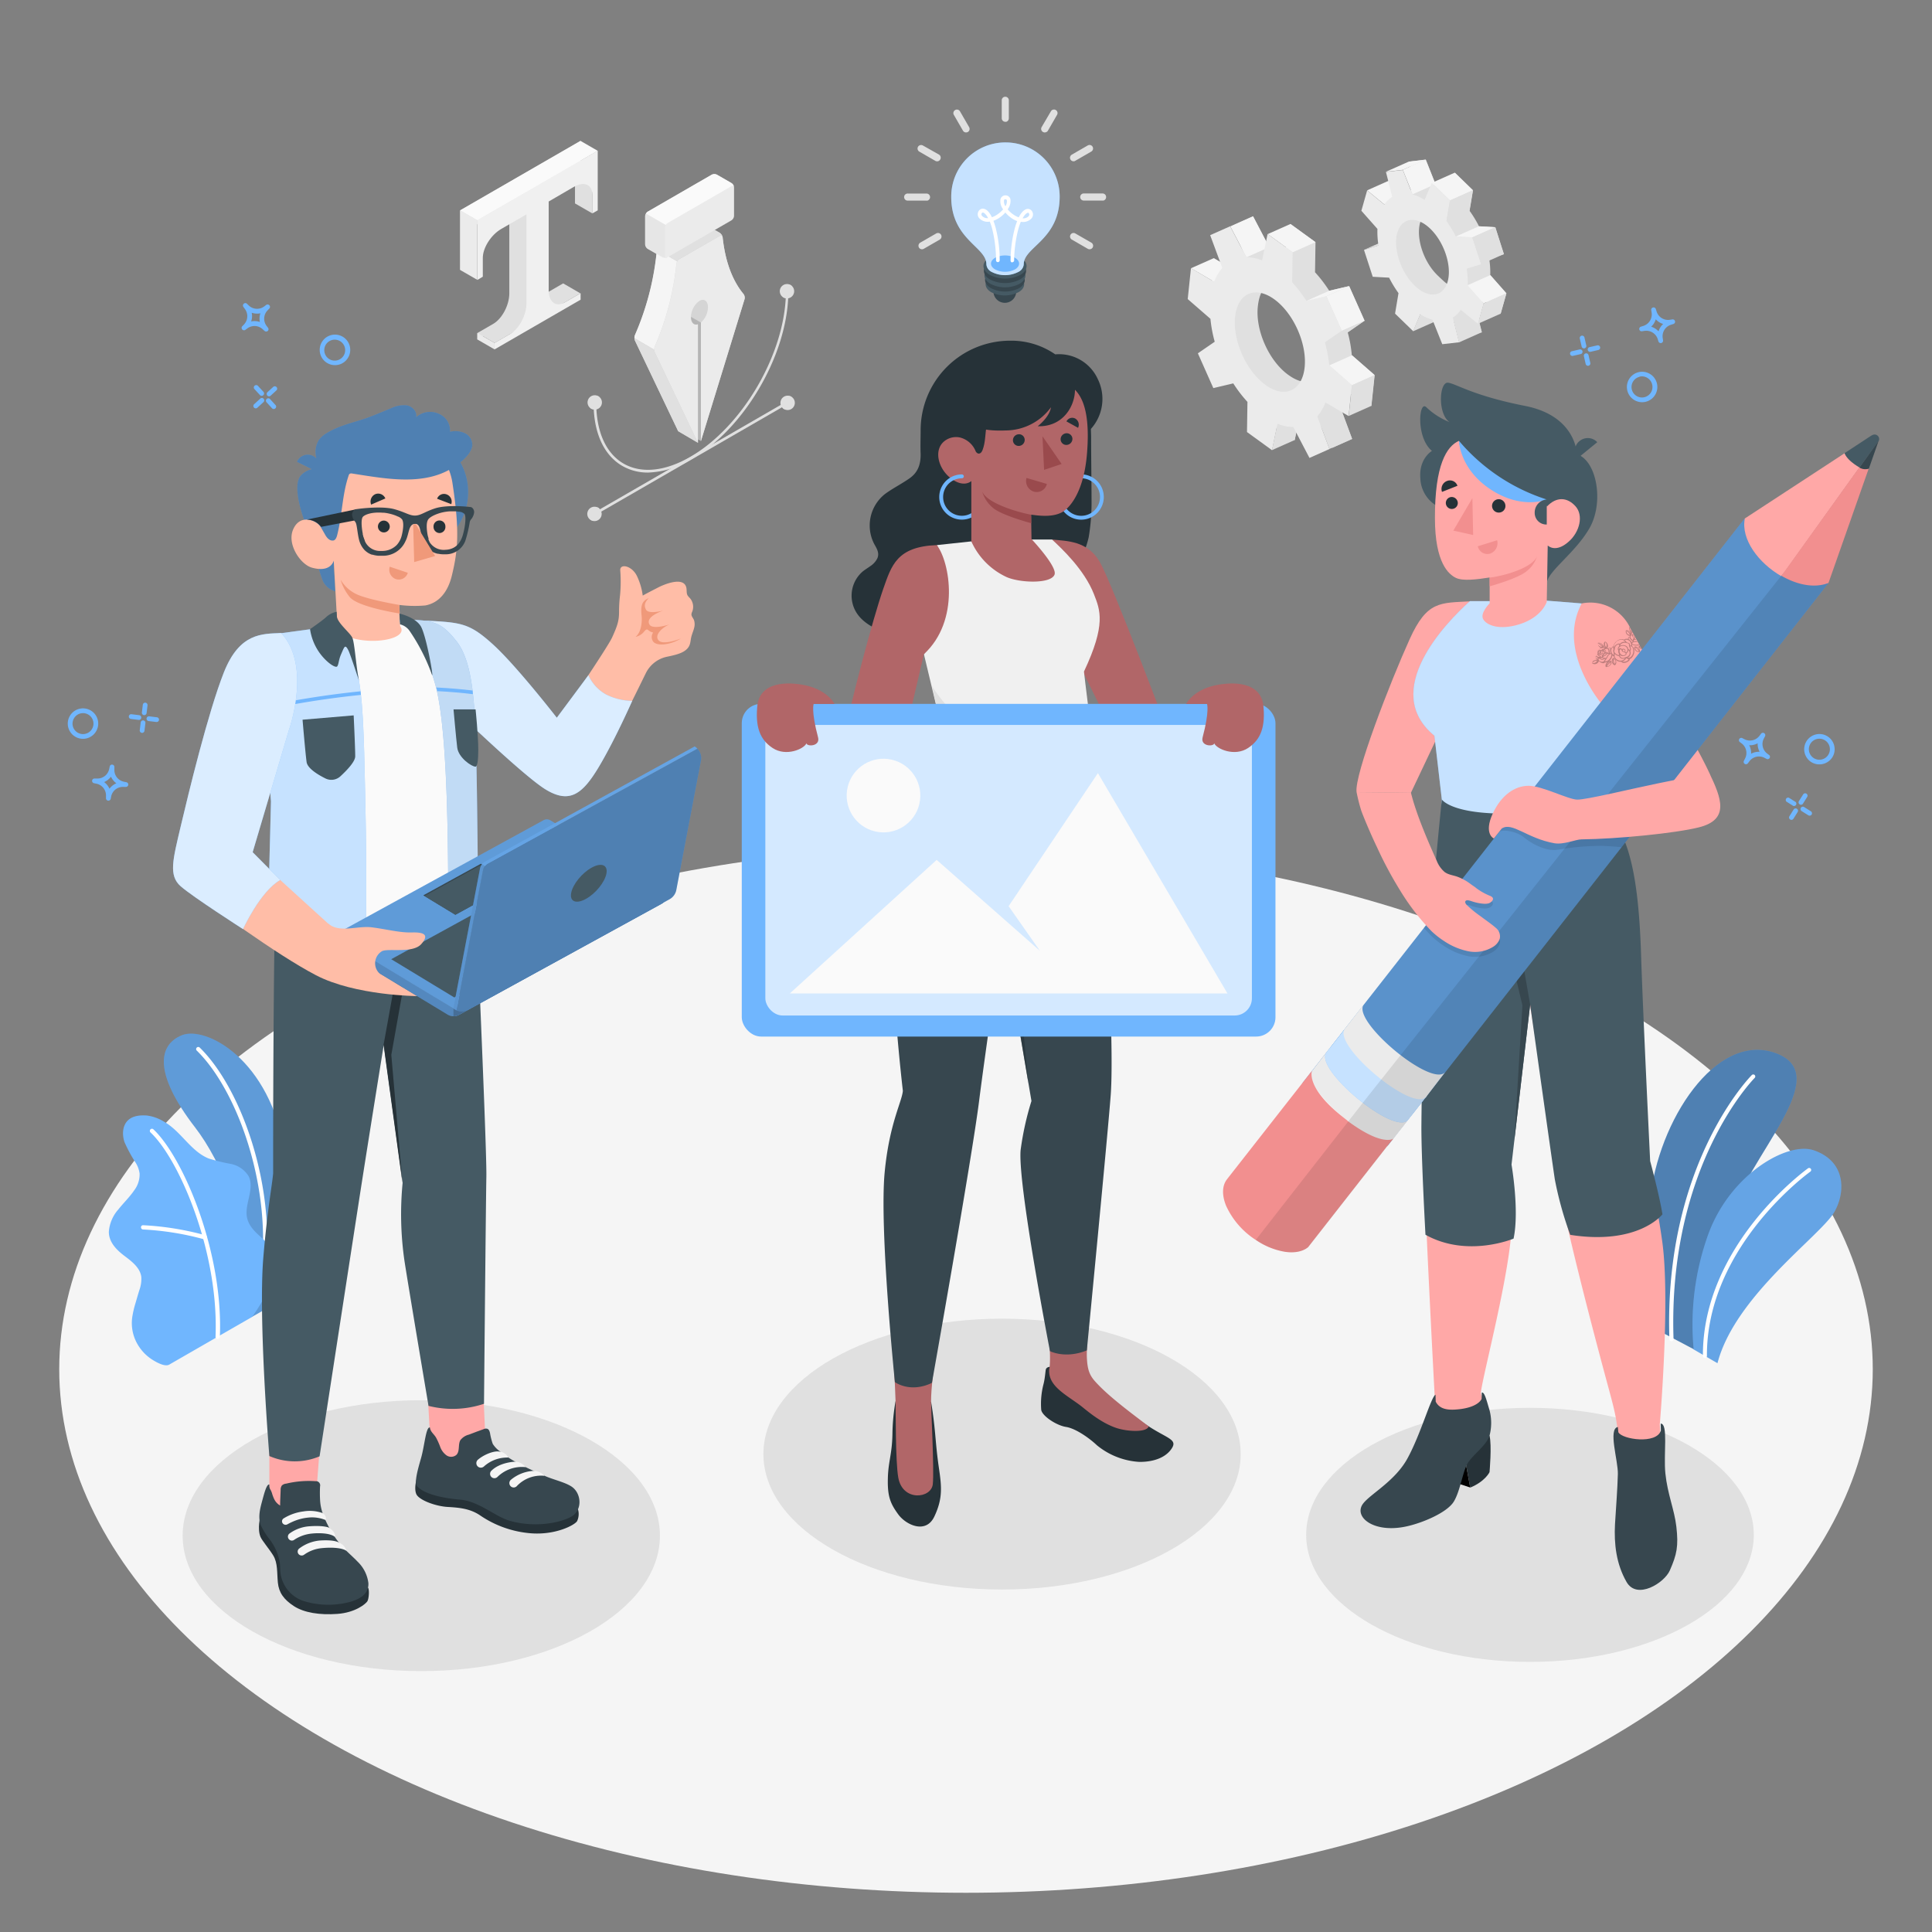<svg xmlns="http://www.w3.org/2000/svg" viewBox="0 0 500 500"><rect x="0" y="0" width="500" height="500" fill="#808080" stroke="none"/><g id="freepik--Floor--inject-51"><ellipse id="freepik--floor--inject-51" cx="250" cy="354.36" rx="234.67" ry="135.49" style="fill:#f5f5f5"></ellipse></g><g id="freepik--Shadows--inject-51"><ellipse id="freepik--Shadow--inject-51" cx="109.03" cy="397.43" rx="61.76" ry="35.05" style="fill:#e0e0e0"></ellipse><ellipse id="freepik--shadow--inject-51" cx="395.96" cy="397.22" rx="57.92" ry="32.88" style="fill:#e0e0e0"></ellipse><ellipse id="freepik--shadow--inject-51" cx="259.33" cy="376.32" rx="61.76" ry="35.05" style="fill:#e0e0e0"></ellipse></g><g id="freepik--Plants--inject-51"><g id="freepik--plants--inject-51"><path d="M438.4,349.21l-11.85-6.27s-.9-18.12.51-32.47c2-20.18,17-43.61,32.53-37.9s-7.13,26.24-12.18,43.36S438.4,349.21,438.4,349.21Z" style="fill:#70B6FE"></path><path d="M438.4,349.21l-11.85-6.27s-.9-18.12.51-32.47c2-20.18,17-43.61,32.53-37.9s-7.13,26.24-12.18,43.36S438.4,349.21,438.4,349.21Z" style="opacity:0.3"></path><path d="M432.6,347.11h0a.53.53,0,0,0,.51-.55c-1.52-44.82,20.79-67.37,21-67.6a.52.52,0,0,0-.74-.74c-.23.22-22.87,23.1-21.33,68.38A.53.53,0,0,0,432.6,347.11Z" style="fill:#fff"></path><path d="M444.48,352.79l-6.16-3.56a68.92,68.92,0,0,1,3.82-29.91c5.71-15.49,20.46-23.94,27.25-21.63,8.29,2.82,8.34,10.75,5.32,16C471.16,319.81,449,335.37,444.48,352.79Z" style="fill:#70B6FE"></path><path d="M444.48,352.79l-6.16-3.56a68.92,68.92,0,0,1,3.82-29.91c5.71-15.49,20.46-23.94,27.25-21.63,8.29,2.82,8.34,10.75,5.32,16C471.16,319.81,449,335.37,444.48,352.79Z" style="opacity:0.1"></path><path d="M441.23,351.44h0a.52.52,0,0,0,.52-.53c-.12-28.35,26.5-47.5,26.76-47.69a.52.52,0,1,0-.6-.86c-.27.2-27.33,19.67-27.2,48.55A.52.52,0,0,0,441.23,351.44Z" style="fill:#fff"></path></g><g id="freepik--plants--inject-51"><path d="M65.18,340.82l7.7-4.4s3.69-20.36.93-37.86c-3.89-24.61-20.64-33.1-26.72-30.65s-7.52,9.73,3.47,23.95C57,300.25,65.38,318,65.18,340.82Z" style="fill:#70B6FE"></path><g style="opacity:0.15"><path d="M65.18,340.82l7.7-4.4s3.69-20.36.93-37.86c-3.89-24.61-20.64-33.1-26.72-30.65s-7.52,9.73,3.47,23.95C57,300.25,65.38,318,65.18,340.82Z"></path></g><path d="M68,331h-.08a.55.55,0,0,1-.47-.62c3.19-23-6.08-48.27-16.49-58.45a.55.55,0,1,1,.77-.78c10.6,10.36,20,36,16.81,59.38A.55.55,0,0,1,68,331Z" style="fill:#fff"></path><path d="M43.8,353.16c-1.21.7-3.72-.83-4.68-1.47a11.68,11.68,0,0,1-3.87-4.44,10.87,10.87,0,0,1-1-6.53,26.23,26.23,0,0,1,.82-3.48c.33-1.12.65-2.25,1-3.37a8.5,8.5,0,0,0,.5-3.41c-.3-2.3-2.34-3.92-4.21-5.32-2.06-1.54-4.2-3.57-4.19-6.35A9.79,9.79,0,0,1,30.63,313c1.33-1.68,2.9-3.17,4.1-4.94a6.8,6.8,0,0,0,1.4-4.32,7,7,0,0,0-.94-2.7,37.82,37.82,0,0,1-2.95-5.41c-.68-1.94-.58-4.36.94-5.75,1.24-1.14,3.09-1.3,4.78-1.19a11,11,0,0,1,4.44,1.57c4.41,2.45,6.93,7.68,11.61,9.56a46.9,46.9,0,0,0,5.67,1.39,7,7,0,0,1,4.67,3.2c1.72,3.43-1.47,7.66-.26,11.3,1.06,3.22,4.2,4.46,6,7.36a7,7,0,0,1,.82,4.22,20.23,20.23,0,0,1-1.78,7.13,50.84,50.84,0,0,1-3.91,6.43C65.1,340.89,44,353.05,43.8,353.16Z" style="fill:#70B6FE"></path><path d="M56.31,346.5h0a.55.55,0,0,1-.53-.57c.91-21.81-9.37-45.88-16.84-52.87a.55.55,0,0,1,0-.78.54.54,0,0,1,.77,0c7.62,7.13,18.11,31.6,17.19,53.71A.56.56,0,0,1,56.31,346.5Z" style="fill:#fff"></path><path d="M53,320.74l-.16,0a73.26,73.26,0,0,0-15.82-2.55.56.56,0,0,1-.53-.58.52.52,0,0,1,.57-.52,74.58,74.58,0,0,1,16.1,2.6.55.55,0,0,1,.37.68A.55.55,0,0,1,53,320.74Z" style="fill:#fff"></path></g></g><g id="freepik--Gears--inject-51"><g id="freepik--gears--inject-51"><g id="freepik--Gear--inject-51"><path d="M362.4,56.61l-1.87,3.09-1.64,2.35,2.26,7,.87,1.85c.71,1.42,4.35,4.37,5.26,5.62l-.35,2.09,4.68,4.55,1.84-4.38c1.08.67.62,2.61,1.65,2.88l4,4.87,4.37-.51-1.64-6.43a6.68,6.68,0,0,0,2.05-2l4.46,3.65,1.49-5.27-4.16-4.71a21.7,21.7,0,0,0-.27-4.28l3.78-1.17L387,58.8l-4.24-.24a29.72,29.72,0,0,0-2.43-4l.89-5.3-4.68-4.55-1.84,4.38a11.8,11.8,0,0,0-3.17-1.41L369,41.31l-4.37.51,1.64,6.44a6.57,6.57,0,0,0-2.05,2l-4.46-3.66-1.49,5.27Zm5.14,1c1.15-4,2.63-3.65,6.22-.16s5.23,10,4.09,14-2.27,3.25-5.86-.24S366.4,61.61,367.54,57.57Z" style="fill:#e0e0e0"></path><polygon points="368.96 41.31 363.05 43.95 365.57 50.28 371.49 47.65 368.96 41.31" style="fill:#f5f5f5"></polygon><polygon points="353.81 49.26 358.27 52.91 364.19 50.28 359.73 46.62 353.81 49.26" style="fill:#f5f5f5"></polygon><polygon points="352.97 64.68 356.75 63.52 362.67 60.89 358.89 62.05 352.97 64.68" style="fill:#e0e0e0"></polygon><polygon points="383.51 85.97 377.59 88.61 375.95 82.17 381.87 79.54 383.51 85.97" style="fill:#e0e0e0"></polygon><polygon points="365.69 85.74 371.61 83.11 373.45 78.73 367.53 81.36 365.69 85.74" style="fill:#e0e0e0"></polygon><path d="M356.48,59.24a21.7,21.7,0,0,0,.27,4.28L353,64.68l2.26,6.95,4.24.23a29.72,29.72,0,0,0,2.43,4l-.89,5.3,4.69,4.55,1.83-4.38a11.54,11.54,0,0,0,3.17,1.42l2.53,6.33,4.36-.5L376,82.17a6.57,6.57,0,0,0,2.05-2l4.46,3.65L384,78.53l-4.16-4.71a21.7,21.7,0,0,0-.27-4.28l3.78-1.16L381,61.43l-4.24-.23a29.12,29.12,0,0,0-2.43-4l.89-5.3-4.68-4.56-1.84,4.39a11.54,11.54,0,0,0-3.17-1.42L363.05,44l-4.37.5,1.64,6.44a6.57,6.57,0,0,0-2.05,2l-4.46-3.65-1.49,5.26Zm5.15,1c1.14-4,5-4.48,8.57-1s5.59,9.6,4.45,13.64-5,4.49-8.58,1S360.48,64.25,361.63,60.2Z" style="fill:#ebebeb"></path><polygon points="370.58 47.31 376.5 44.68 381.18 49.23 375.26 51.87 370.58 47.31" style="fill:#f5f5f5"></polygon><polygon points="381.18 49.23 380.29 54.53 374.37 57.17 375.26 51.87 381.18 49.23" style="fill:#e0e0e0"></polygon><polygon points="376.8 61.2 382.72 58.56 386.96 58.8 381.04 61.43 376.8 61.2" style="fill:#f5f5f5"></polygon><polygon points="386.96 58.8 389.22 65.74 383.3 68.38 381.04 61.43 386.96 58.8" style="fill:#e0e0e0"></polygon><polygon points="379.79 73.82 385.71 71.19 389.87 75.9 383.95 78.53 379.79 73.82" style="fill:#f5f5f5"></polygon><polygon points="382.46 83.8 388.38 81.17 389.87 75.9 383.95 78.53 382.46 83.8" style="fill:#e0e0e0"></polygon><polygon points="363.05 43.95 368.96 41.31 364.6 41.82 358.68 44.45 363.05 43.95" style="fill:#f5f5f5"></polygon></g><g id="freepik--gear--inject-51"><path d="M319.14,79.9a17.86,17.86,0,0,0,0,6.68l-3.27,2.27,4,9,3.71-.88a12.84,12.84,0,0,0,5.12,4.46l-.12,7.79,6.48,4.71,1.42-6.85a11.36,11.36,0,0,0,4.08.84l4.19,8,5.17-2.31-3.14-8.47a11.3,11.3,0,0,0,2.1-3.59l6,3.52.84-8-5.87-5.13A33.83,33.83,0,0,0,348.79,86l4.36-3-4-8.95L344,75.25a34.64,34.64,0,0,0-3.67-4.79l.12-7.79L334,58l-1.42,6.85a11.36,11.36,0,0,0-4.08-.84l-4.19-8-5.17,2.31,3.15,8.47a11.14,11.14,0,0,0-2.11,3.59l-6-3.52-.84,8Zm6.38-.52c.64-6.11,4.08-8,9.05-4.38s8.56,11.55,7.92,17.66-4.16,7.93-9.13,4.32S324.88,85.49,325.52,79.38Z" style="fill:#e0e0e0"></path><polygon points="318.4 58.58 324.28 55.96 328.47 63.97 322.59 66.58 318.4 58.58" style="fill:#f5f5f5"></polygon><polygon points="308.23 69.42 314.11 66.81 320.15 70.33 314.26 72.94 308.23 69.42" style="fill:#f5f5f5"></polygon><polygon points="329.19 116.49 335.07 113.88 336.49 107.03 330.61 109.65 329.19 116.49" style="fill:#e0e0e0"></polygon><polygon points="349.93 113.58 344.05 116.19 340.9 107.72 346.79 105.1 349.93 113.58" style="fill:#e0e0e0"></polygon><path d="M313.26,82.51a33.94,33.94,0,0,0,1.11,5.93l-4.36,3,4,9,5.16-1.22a34.05,34.05,0,0,0,3.67,4.79l-.12,7.8,6.48,4.7,1.42-6.84a11.36,11.36,0,0,0,4.08.84l4.19,8,5.17-2.3-3.15-8.47a11.14,11.14,0,0,0,2.11-3.59l6,3.52.84-8L344,94.56a33.94,33.94,0,0,0-1.11-5.93l4.35-3-4-9-5.16,1.22a34.05,34.05,0,0,0-3.67-4.79l.12-7.8-6.48-4.7-1.42,6.84a11.36,11.36,0,0,0-4.08-.84l-4.19-8-5.17,2.3,3.14,8.47a11.51,11.51,0,0,0-2.11,3.59l-6-3.52-.84,8Zm6.38-.51c.64-6.11,5.19-8.14,10.16-4.53s8.48,11.49,7.84,17.6-5.19,8.14-10.16,4.53S319,88.11,319.64,82Z" style="fill:#ebebeb"></path><polygon points="344 75.25 338.12 77.86 343.27 76.65 349.16 74.03 344 75.25" style="fill:#f5f5f5"></polygon><rect x="344.99" y="74.92" width="6.44" height="9.81" transform="translate(-2.39 148.36) rotate(-23.97)" style="fill:#f5f5f5"></rect><polygon points="353.15 82.99 347.26 85.61 342.91 88.63 348.79 86.02 353.15 82.99" style="fill:#e0e0e0"></polygon><polygon points="349.9 91.94 344.02 94.56 349.89 99.69 355.77 97.07 349.9 91.94" style="fill:#f5f5f5"></polygon><polygon points="355.77 97.07 349.89 99.69 349.05 107.65 354.93 105.03 355.77 97.07" style="fill:#e0e0e0"></polygon><polygon points="328.09 60.58 333.97 57.96 340.45 62.67 334.57 65.28 328.09 60.58" style="fill:#f5f5f5"></polygon></g></g></g><g id="freepik--light-bulb--inject-51"><g id="freepik--Idea--inject-51"><g id="freepik--Light--inject-51"><path d="M263,75.47a2.95,2.95,0,1,1-2.93-3A2.94,2.94,0,0,1,263,75.47Z" style="fill:#37474f"></path><path d="M256.53,75.62c-1.94-1.14-1.93-3,0-4.08a7.81,7.81,0,0,1,7.06,0c1.95,1.13,1.93,3,0,4.07A7.8,7.8,0,0,1,256.53,75.62Z" style="fill:#455a64"></path><path d="M256.43,74.56c-2-1.18-2-3.06,0-4.21a8,8,0,0,1,7.28.05c2,1.17,2,3,0,4.2A8,8,0,0,1,256.43,74.56Z" style="fill:#37474f"></path><path d="M256.33,73.46c-2.07-1.21-2.06-3.15,0-4.33a8.28,8.28,0,0,1,7.51,0c2.06,1.21,2.05,3.15,0,4.33A8.26,8.26,0,0,1,256.33,73.46Z" style="fill:#455a64"></path><path d="M256.22,72.33c-2.13-1.25-2.12-3.25,0-4.47a8.55,8.55,0,0,1,7.74,0c2.13,1.25,2.12,3.25,0,4.47A8.53,8.53,0,0,1,256.22,72.33Z" style="fill:#37474f"></path><path d="M256.15,71.14c-2.18-1.27-2.16-3.31,0-4.55a8.73,8.73,0,0,1,7.9,0c2.17,1.27,2.16,3.31,0,4.56A8.71,8.71,0,0,1,256.15,71.14Z" style="fill:#455a64"></path><path d="M260.3,36.86a14,14,0,0,0-14.12,14c-.06,11.14,9.12,13,9.09,17.53a2.4,2.4,0,0,0,1.4,2,7.58,7.58,0,0,0,6.85,0,2.4,2.4,0,0,0,1.43-2h0c0-4.49,9.23-6.29,9.29-17.42A14,14,0,0,0,260.3,36.86Z" style="fill:#70B6FE"></path><g style="opacity:0.6"><path d="M260.3,36.86a14,14,0,0,0-14.12,14c-.06,11.14,9.12,13,9.09,17.53a2.4,2.4,0,0,0,1.4,2,7.58,7.58,0,0,0,6.85,0,2.4,2.4,0,0,0,1.43-2h0c0-4.49,9.23-6.29,9.29-17.42A14,14,0,0,0,260.3,36.86Z" style="fill:#fff"></path></g><path d="M257.53,69.72c-1.42-.83-1.41-2.16,0-3a5.7,5.7,0,0,1,5.15,0c1.42.83,1.41,2.16,0,3A5.65,5.65,0,0,1,257.53,69.72Z" style="fill:#70B6FE"></path><path d="M262,67.92a.48.48,0,0,1-.47-.47,34.32,34.32,0,0,1,1-8,17.83,17.83,0,0,1,.71-2.23,6.46,6.46,0,0,1-1.21-.6A8.09,8.09,0,0,1,260.19,55a8.37,8.37,0,0,1-1.87,1.56,6.38,6.38,0,0,1-1.22.58,18.76,18.76,0,0,1,.68,2.24,34,34,0,0,1,.94,8,.48.48,0,0,1-.49.46.47.47,0,0,1-.46-.49,34,34,0,0,0-.91-7.77,15.23,15.23,0,0,0-.7-2.23,3,3,0,0,1-2.65-.79,1.53,1.53,0,0,1-.19-2,1.25,1.25,0,0,1,1.3-.53c.75.15,1.47.92,2.09,2.19a5.54,5.54,0,0,0,1.11-.53,7.46,7.46,0,0,0,1.79-1.51,3.51,3.51,0,0,1-.68-2.68,1.34,1.34,0,0,1,2.56,0,3.54,3.54,0,0,1-.71,2.67,7,7,0,0,0,1.77,1.54,5.3,5.3,0,0,0,1.1.54c.63-1.26,1.37-2,2.12-2.17a1.28,1.28,0,0,1,1.29.55,1.54,1.54,0,0,1-.21,2,3,3,0,0,1-2.66.76,16.05,16.05,0,0,0-.73,2.22,33.83,33.83,0,0,0-1,7.76.48.48,0,0,1-.47.49ZM254.36,55c-.08,0-.17,0-.28.18-.23.31,0,.66.13.75a1.87,1.87,0,0,0,1.52.52c-.5-.93-1-1.38-1.3-1.44Zm10.27,1.5a1.91,1.91,0,0,0,1.52-.49c.09-.1.37-.44.14-.76s-.24-.19-.34-.17C265.63,55.17,265.14,55.61,264.63,56.53Zm-4.42-4.94a.33.33,0,0,0-.37.25,2.29,2.29,0,0,0,.36,1.56,2.27,2.27,0,0,0,.37-1.55C260.53,51.69,260.45,51.59,260.21,51.59Z" style="fill:#fff"></path></g><path d="M260.41,31.52a.93.93,0,0,1-.24,0,.92.92,0,0,1-.92-.92V25.86a.92.92,0,0,1,1.83,0v4.78A.92.92,0,0,1,260.41,31.52Z" style="fill:#e0e0e0"></path><path d="M250.22,34.25a.92.92,0,0,1-1-.42l-2.39-4.14a.92.92,0,0,1,1.59-.92l2.39,4.14a.92.92,0,0,1-.33,1.25A1,1,0,0,1,250.22,34.25Z" style="fill:#e0e0e0"></path><path d="M242.76,41.72a.91.91,0,0,1-.7-.09l-4.14-2.39a.92.92,0,0,1-.34-1.25.93.93,0,0,1,1.26-.34L243,40a.92.92,0,0,1,.34,1.25A.9.9,0,0,1,242.76,41.72Z" style="fill:#e0e0e0"></path><path d="M240,51.92a.93.93,0,0,1-.24,0H235a.92.92,0,1,1,0-1.83h4.78a.92.92,0,0,1,.92.91A.93.93,0,0,1,240,51.92Z" style="fill:#e0e0e0"></path><path d="M282.22,64.48a.92.92,0,0,1-.7-.09L277.38,62a.92.92,0,0,1-.33-1.25.9.9,0,0,1,1.25-.33l4.14,2.38a.93.93,0,0,1,.34,1.26A.94.94,0,0,1,282.22,64.48Z" style="fill:#e0e0e0"></path><path d="M238.37,64.48a.91.91,0,0,0,.7-.09L243.21,62a.91.91,0,1,0-.92-1.58l-4.14,2.38a.94.94,0,0,0-.33,1.26A.92.92,0,0,0,238.37,64.48Z" style="fill:#e0e0e0"></path><path d="M285.59,51.9a1,1,0,0,1-.24,0h-4.78a.92.92,0,1,1,0-1.83h4.78a.91.91,0,0,1,.91.91A.92.92,0,0,1,285.59,51.9Z" style="fill:#e0e0e0"></path><path d="M278.08,41.71a.92.92,0,0,1-.71-1.68l4.14-2.39a.91.91,0,1,1,.92,1.58l-4.14,2.39A1,1,0,0,1,278.08,41.71Z" style="fill:#e0e0e0"></path><path d="M270.61,34.24a.87.87,0,0,1-.7-.09.92.92,0,0,1-.34-1.25L272,28.76a.92.92,0,0,1,1.59.92l-2.39,4.14A.88.88,0,0,1,270.61,34.24Z" style="fill:#e0e0e0"></path></g></g><g id="freepik--pen-tool-icon--inject-51"><g id="freepik--pen-tool--inject-51"><path d="M192.69,77.43,181.4,114.14l-.77-.45v.9l-5.12-3L164.34,88.18a2,2,0,0,1,0-1.43,71.33,71.33,0,0,0,5.62-21.44,1.69,1.69,0,0,1,.75-1.18l10.44-6a1.5,1.5,0,0,1,1.37,0l3.75,2.17a1.71,1.71,0,0,1,.76,1.17c.7,6.54,2.7,11.38,5.41,14.64A1.6,1.6,0,0,1,192.69,77.43Z" style="fill:#e0e0e0"></path><path d="M192.69,77.43,181.4,114.14l-.77-.45v.9l-5.12-3L164.34,88.18a2,2,0,0,1,0-1.43,71.33,71.33,0,0,0,5.62-21.44,1.69,1.69,0,0,1,.75-1.18l10.44-6a1.5,1.5,0,0,1,1.37,0l3.75,2.17a1.71,1.71,0,0,1,.76,1.17c.7,6.54,2.7,11.38,5.41,14.64A1.6,1.6,0,0,1,192.69,77.43Z" style="opacity:0.05"></path><path d="M192.69,77.43,181.4,114.14V83.47a5.46,5.46,0,0,0,1.82-3.94c0-1.62-1-2.37-2.2-1.66a5.25,5.25,0,0,0-2.2,4.21c0,1.44.78,2.19,1.81,1.84v30.67L169.45,91.13a2,2,0,0,1,0-1.43,71.62,71.62,0,0,0,5.62-21.44,1.71,1.71,0,0,1,.75-1.18l10.44-6a.47.47,0,0,1,.76.39c.7,6.54,2.7,11.38,5.41,14.64A1.6,1.6,0,0,1,192.69,77.43Z" style="fill:#ebebeb"></path><path d="M175.26,67.66a1.44,1.44,0,0,0-.21.6,71.62,71.62,0,0,1-5.62,21.44,2,2,0,0,0-.12.79l-5.12-3a1.91,1.91,0,0,1,.12-.78,71.4,71.4,0,0,0,5.62-21.44,1.64,1.64,0,0,1,.21-.61Z" style="fill:#f5f5f5"></path><path d="M187,61.33a.46.46,0,0,0-.74-.28l-10.44,6a1.6,1.6,0,0,0-.54.58l-5.12-3a1.56,1.56,0,0,1,.54-.57l10.44-6a1.5,1.5,0,0,1,1.37,0l3.75,2.17A1.76,1.76,0,0,1,187,61.33Z" style="fill:#e0e0e0"></path><path d="M167.63,54.77l16.54-9.55a1.5,1.5,0,0,1,1.37,0l3.75,2.16a1.51,1.51,0,0,1,.68,1.18v7.29a1.49,1.49,0,0,1-.68,1.18l-16.54,9.55a1.48,1.48,0,0,1-1.36,0l-3.76-2.16a1.54,1.54,0,0,1-.68-1.19V56A1.5,1.5,0,0,1,167.63,54.77Z" style="fill:#ebebeb"></path><path d="M190,48.46c-.05-.36-.34-.49-.68-.29l-16.54,9.55a1.39,1.39,0,0,0-.48.51l-5.12-2.95a1.4,1.4,0,0,1,.48-.51l16.54-9.55a1.5,1.5,0,0,1,1.37,0l3.75,2.16A1.59,1.59,0,0,1,190,48.46Z" style="fill:#fafafa"></path><path d="M172.64,66.64h-.06a.05.05,0,0,1,0,0l-.07,0-.08,0h-.06l-.11,0a1.43,1.43,0,0,1-.83-.16l-3.76-2.16a1.53,1.53,0,0,1-.68-1.18V56a1.4,1.4,0,0,1,.2-.67l5.12,2.95a1.3,1.3,0,0,0-.2.67v7.29c0,.31.15.49.38.49l.09,0Z" style="fill:#e6e6e6"></path><path d="M180.63,114.59l-5.12-3L164.34,88.18a1.83,1.83,0,0,1-.15-.65l5.12,3a1.88,1.88,0,0,0,.14.65Z" style="fill:#e0e0e0"></path><path d="M181.4,83.47v30.67l-.77-.45V83.92c-1,.35-1.81-.4-1.81-1.84V82Z" style="opacity:0.15"></path><path d="M205.05,74.65c0-.83-.59-1.17-1.31-.75a2.87,2.87,0,0,0-1.31,2.26c0,.67.39,1,.92.9-.74,15.41-11.52,33.56-24.68,41.16C172.14,122,166,122.61,161.42,120c-4.34-2.5-6.83-7.65-7.09-14.57a2.93,2.93,0,0,0,.93-2c0-.83-.59-1.17-1.31-.75a2.87,2.87,0,0,0-1.3,2.26c0,.71.42,1.06,1,.88.35,7,2.95,12.19,7.42,14.77a13.18,13.18,0,0,0,6.66,1.71A22.94,22.94,0,0,0,179,118.82c13.46-7.77,24.47-26.43,25-42.14A3,3,0,0,0,205.05,74.65Z" style="fill:#e0e0e0"></path><path d="M203.74,102.71a2.88,2.88,0,0,0-1.25,1.83l-47.3,27.3c-.17-.51-.65-.67-1.24-.33a2.87,2.87,0,0,0-1.3,2.26c0,.83.58,1.17,1.3.75a2.89,2.89,0,0,0,1.27-1.89l47.27-27.29c.15.55.65.73,1.25.38a2.89,2.89,0,0,0,1.31-2.26C205.05,102.63,204.46,102.29,203.74,102.71Z" style="fill:#e0e0e0"></path><path d="M155.78,104.14a1.86,1.86,0,1,1-1.86-1.85A1.86,1.86,0,0,1,155.78,104.14Z" style="fill:#e0e0e0"></path><path d="M155.71,133a1.86,1.86,0,1,1-1.86-1.86A1.86,1.86,0,0,1,155.71,133Z" style="fill:#e0e0e0"></path><path d="M205.7,104.26a1.86,1.86,0,1,1-1.85-1.86A1.85,1.85,0,0,1,205.7,104.26Z" style="fill:#e0e0e0"></path><path d="M205.53,75.37a1.86,1.86,0,1,1-1.86-1.86A1.85,1.85,0,0,1,205.53,75.37Z" style="fill:#e0e0e0"></path></g></g><g id="freepik--text-icon--inject-51"><g id="freepik--text-icon--inject-51"><path d="M150.24,36.46V51.87l-1.4.79V47.8c0-2.62-2.14-3.52-4.77-2l-6.54,3.78v23c0,3,1.86,4.43,4.15,3.11l4.07-2.35,0,0,4.45,2.57L128,88.75,125,87l-1.45.84V86.18l4.11-2.37c2.29-1.33,4.15-4.86,4.15-7.9v-23l-6.54,3.78c-2.63,1.52-4.77,4.87-4.77,7.49V69l-1.4.83V54.44Z" style="fill:#e0e0e0"></path><polygon points="153.29 55.23 148.84 52.66 148.84 44.97 153.29 45.82 153.29 55.23" style="fill:#e0e0e0"></polygon><path d="M154.69,39V54.44l-1.4.79V50.36c0-2.62-2.14-3.51-4.77-2L142,52.15v23c0,3,1.86,4.43,4.15,3.11l4.11-2.37v1.67L128,90.42V88.75l4.1-2.37c2.29-1.33,4.15-4.86,4.15-7.9v-23l-6.54,3.78c-2.63,1.52-4.76,4.87-4.76,7.49v4.86l-1.4.84V57Z" style="fill:#f0f0f0"></path><polygon points="150.24 36.46 154.69 39.03 123.53 57.01 119.08 54.44 150.24 36.46" style="fill:#fafafa"></polygon><polygon points="119.08 54.44 123.53 57.01 123.53 72.43 119.08 69.86 119.08 54.44" style="fill:#ebebeb"></polygon><polygon points="123.53 86.18 127.99 88.75 127.99 90.42 123.53 87.85 123.53 86.18" style="fill:#ebebeb"></polygon></g></g><g id="freepik--character-3--inject-51"><g id="freepik--Character--inject-51"><path d="M351.08,205c-.63-4.38,8.66-28.37,13.76-39.63,4.47-9.88,7.86-9.31,15.58-9.74l.17,16.94-15.45,32.61" style="fill:#ffa8a7"></path><path d="M399.77,155.41l9.58.76c-2.17,12.84,6.23,25.08,6.23,25.08l-5.7,17.58c.15,2.33,6.91,10.43,9.93,20.78-7,9.42-35.57,12.73-46.83,4.46.06-5.78-.18-13.8.16-17.17l-1.91-16.5c-14.11-11.58,2.92-29.22,9.19-34.82h5.87Z" style="fill:#70B6FE"></path><path d="M399.77,155.41l9.58.76c-2.17,12.84,6.23,25.08,6.23,25.08l-5.7,17.58c.15,2.33,6.91,10.43,9.93,20.78-7,9.42-35.57,12.73-46.83,4.46.06-5.78-.18-13.8.16-17.17l-1.91-16.5c-14.11-11.58,2.92-29.22,9.19-34.82h5.87Z" style="fill:#fff;opacity:0.6"></path><path d="M429.56,368.54s2.73-32,.64-47.14c-1.79-13-3.89-18.44-4.27-21.4,0,0-3.21-30.6-3.48-56.61-.12-12.34-1.2-25.89-10.45-40.13l-.33-.56c-.63,4.79-7.86,8.11-14.39,9.06-6.28.91-14.19-.09-23.68-3-1.68,12.39-3.28,35.95-4.85,61.63-.77,12.55-.22,23.07-.16,31.12.08,10.92,2.69,59.51,2.69,59.51l0,1.8c0,2-.43,3.39-1.72,6.6a38.64,38.64,0,0,1-6.83,11.31c-.91,1-7.2,6.48-8,7.65-2.7,3.16,2.89,4.93,7.05,4.38,4.39-.59,11.2-2.25,13.13-4.93,1.29-1.77,2.26-8,3.58-9.81,4.46-6.09,6.3-8.7,6.33-10.65.06-3.51-1.15-4.9-1.58-6.88.36-4.15,7.83-31.88,8-43.95.07-5.75-1.54-15.9-1.54-15.9l6-42.13c2,11.72,6,38.16,7.42,46.57,1.93,11.58,8.52,36.93,12.66,52.26,1.55,5.76,2.31,8.33,2.77,12.11l.13,1.35c.1,1.72.84,20,1.52,23.89,1.42,8.06,8.59,7,9.74.53,1-5.56-.25-22.74-.28-24.85Z" style="fill:#ffa8a7"></path><path d="M429.79,368.43c2,0,.69,7.86,1.21,12.9.56,5.4,2.33,9.34,2.84,13.77.58,5.06.13,7.18-1.69,11.33-1.41,3.24-8.5,7.67-11.19,3s-3.27-9.9-3-14.94c.32-5.21.63-9,.74-13,.09-3.49-2.6-11.69,0-12.19l.13,1.36c.94,1.88,9.92,3.18,11-.44Z" style="fill:#37474f"></path><path d="M385.49,371.55c.62,2.52,0,9.44,0,9.44s-1.1,2.39-5,4l-1.75-9.62Z" style="fill:#263238"></path><polygon points="380.48 384.96 371.9 382.15 369.83 374.53 379.47 379.41 380.48 384.96"></polygon><path d="M371.56,362.74l-.05-1.8c-1.16.57-3.73,10-7.2,16.39-3.16,5.88-9.44,9.16-11.48,11.72-2.72,3.42,2.57,7.83,11.08,6,4.22-.9,10.61-3.6,12.34-6.45s2.32-8.08,3.74-10.17,4.78-4.51,5.5-6.89a13,13,0,0,0,0-6.58c-.67-2.17-1.25-4.79-2-4.56l-.05,1.65c-.57,1.16-2.62,2.51-6.92,2.75C374.47,364.92,372.49,364.6,371.56,362.74Z" style="fill:#37474f"></path><path d="M373.14,206.9s2.6,4.2,19.6,3.61,18.91-7.89,18.91-7.89a94.07,94.07,0,0,1,8.16,13.52c3,6.51,4.44,16.3,4.9,31s2.35,53.35,2.35,53.35,2.42,8.93,3.18,13.78c0,0-6.23,8.06-23.86,5.31a90.78,90.78,0,0,1-4-14.4C401.47,299.11,396,260,396,260l-4.82,41.4s2.08,11.87.53,19.15c0,0-11.94,5.06-22.8-1,0,0-1.13-20.48-1.05-28.53.08-9.45.26-17.7,1.44-38.89C370.14,236.21,373.14,206.9,373.14,206.9Z" style="fill:#455a64"></path><path d="M396,260l-4.64-26.71s-6,0-12.22-5.85c0,0,1.1,6,9.2,9.08L394,260.17l-2.12,35.19Z" style="fill:#37474f"></path><path d="M409.35,156.17a11.38,11.38,0,0,1,12.38,6c2.26,4.53,17.32,30.57,20.62,37.81.9,2-2.72,13.52-8.88,10.33s-18.41-27.44-18.41-27.44S402.55,168.77,409.35,156.17Z" style="fill:#ffa8a7"></path><g style="opacity:0.25"><path d="M423.06,167.32a.07.07,0,0,0-.06.07s0,0,0,0a1.07,1.07,0,0,0,.3,1,1.16,1.16,0,0,0,.83.37.65.65,0,0,0,.2,0,.06.06,0,0,0,.06,0s0,0,0,0h0a1.08,1.08,0,0,0-.28-1A1.19,1.19,0,0,0,423.06,167.32Zm.29.83a1.54,1.54,0,0,1-.16-.53v-.05l.16.11a1.51,1.51,0,0,1,.44.36,2.55,2.55,0,0,1,.26.38l.09.15A.92.92,0,0,1,423.35,168.15Zm.06-.64a.73.73,0,0,1,.54.24,1.08,1.08,0,0,1,.22.5A1.87,1.87,0,0,0,423.41,167.51Z"></path><path d="M424.7,167.63a1.2,1.2,0,0,1-.37-.15l.25-.06-.09-.17-.07,0,.06,0-.11-.2a1,1,0,0,0-.32.35.1.1,0,0,0,.05.12h0a.84.84,0,0,0,.72.37C424.78,167.79,424.74,167.71,424.7,167.63Z"></path><path d="M415.57,172.57a0,0,0,0,0,0,0v.06l0,0h.17a1.5,1.5,0,0,0,1.13-.63.83.83,0,0,0,.14-.85h0a.11.11,0,0,0-.09-.11h-.1a1.44,1.44,0,0,0-1.07.57,1,1,0,0,0-.22.89h0Zm1.33-1.19a1.24,1.24,0,0,1-.35.78,1.2,1.2,0,0,1-.7.33,5.23,5.23,0,0,1,.41-.55,5.93,5.93,0,0,1,.53-.47Zm-.91.43a1.19,1.19,0,0,1,.75-.51,3.49,3.49,0,0,0-.93.86A1.3,1.3,0,0,1,416,171.81Z"></path><path d="M417.59,170.27a0,0,0,0,0,0,0,.07.07,0,0,0-.09,0,1.08,1.08,0,0,0-.35,1,1.16,1.16,0,0,0,.68.88h.09a.07.07,0,0,0,.06,0,1,1,0,0,0,.3-.91A1.29,1.29,0,0,0,417.59,170.27Zm-.26.83a.83.83,0,0,1,.07-.32,2.21,2.21,0,0,0,.26,1A1,1,0,0,1,417.33,171.1Zm.58.73-.06-.14a1.91,1.91,0,0,1-.19-.5,2.17,2.17,0,0,1,0-.44,1.13,1.13,0,0,0,0-.26,1.26,1.26,0,0,1,.43.59A1,1,0,0,1,417.91,171.83Z"></path><path d="M415.18,171.44h0a1.86,1.86,0,0,1,.33,0,1.61,1.61,0,0,0,.48-.08,1.89,1.89,0,0,0,.8-.61,2.25,2.25,0,0,0,.49-1.13,1.74,1.74,0,0,0,.38.29,1.59,1.59,0,0,0,.22.55,1.86,1.86,0,0,0,1.55.8l.16,0a.77.77,0,0,0,.64.3h0a1.93,1.93,0,0,0,1.51-.72.37.37,0,0,0,0-.27,1.13,1.13,0,0,0,.4-.18,2.56,2.56,0,0,0,.72-2.59,1.08,1.08,0,0,0-.48-.58,1,1,0,0,0,0-.42,2.09,2.09,0,0,0,1.15.27h.29a1.8,1.8,0,0,0,.39-.08l-.12-.22a2.09,2.09,0,0,1-.52.09h-.11a1.94,1.94,0,0,1-1.06-.24h0c.06-.55.86-.5,1.34-.46l-.12-.22a2,2,0,0,0-.55,0,2.3,2.3,0,0,0-.28.06.59.59,0,0,1,0-.14.52.52,0,0,1,.1-.18.57.57,0,0,1,.36-.11l.17,0-.12-.2-.09,0a1.37,1.37,0,0,0-.28.05,1.12,1.12,0,0,1,.27-.26c-.17-.32-.34-.62-.5-.91a.51.51,0,0,0,0,.13,1,1,0,0,0,.36.62h0a.42.42,0,0,1-.44-.57.5.5,0,0,1,.11-.19l-.13-.23a.86.86,0,0,0-.13.2,1,1,0,0,0-.29.09,1.07,1.07,0,0,1,.29-.54l-.15-.28v0a.15.15,0,0,1,0-.06q-.19-.35-.33-.63a3.38,3.38,0,0,0,.2.72,1.26,1.26,0,0,1-.33-1c-.05-.1-.11-.21-.15-.3l0,0a1.16,1.16,0,0,0-.07.42,1.49,1.49,0,0,0,.52,1.07s-.05.11-.08.16a1.13,1.13,0,0,0-1.31-.72.06.06,0,0,0,0,.06v0a1.05,1.05,0,0,0,.29,1,1.19,1.19,0,0,0,.84.38h.05l-.06.1a.86.86,0,0,0-.48.31.58.58,0,0,0-.1.4,1,1,0,0,0-1,.15l-.3-.1a1.92,1.92,0,0,0-1.52.41,2.21,2.21,0,0,0-.92,1.37,1.19,1.19,0,0,0-.58.59.56.56,0,0,0-.44-.22h0a.81.81,0,0,0-.56.22h-.09a1,1,0,0,0,.22-.82,1.25,1.25,0,0,0-.67-.93,0,0,0,0,1,0,0,.07.07,0,0,0-.1,0,1.06,1.06,0,0,0-.34,1,1.08,1.08,0,0,0,.26.55l-.2,0h0a1.4,1.4,0,0,0-.56-1,1.08,1.08,0,0,0-1-.23h0a0,0,0,0,1,0,0s0,0,0,0h0a1.52,1.52,0,0,0,.69,1.28.9.9,0,0,0,.24.12h0l-.21.1a1.52,1.52,0,0,0-.81.84.5.5,0,0,0,.11.37.74.74,0,0,0-.26.24.6.6,0,0,0-.07.35.57.57,0,0,0-.25.37.52.52,0,0,0,.14.46s.1.07.15.11l.09.05a1.09,1.09,0,0,1,.1.11,1.16,1.16,0,0,0-.78.05,1,1,0,0,0-.6.78,0,0,0,0,0,0,0l0,0a.12.12,0,0,0,.05.09,1,1,0,0,0,.59.18,1.15,1.15,0,0,0,.44-.09,1.13,1.13,0,0,0,.67-.73h0a1.63,1.63,0,0,0,.51.42,1.42,1.42,0,0,0,.62.16.87.87,0,0,0,.44-.13Zm5.89-7.57a1.47,1.47,0,0,1-.16-.53v-.05l.15.11a1.55,1.55,0,0,1,.45.36,1.92,1.92,0,0,1,.25.38,1.3,1.3,0,0,0,.1.15A.88.88,0,0,1,421.07,163.87Zm.06-.64a.84.84,0,0,1,.54.24,1.08,1.08,0,0,1,.22.5A2,2,0,0,0,421.13,163.23Zm-.9,5.56c.27.08.44.19.48.31a.24.24,0,0,1,0,.24.9.9,0,0,1-.62.26h0a1,1,0,0,1-.84-.63,1,1,0,0,1-.08-.62c0-.22.1-.29.26-.29h0c.17,0,.19.06.24.18a1.17,1.17,0,0,1,0,.11A.76.76,0,0,0,420.23,168.79Zm-.31-.6c.16-.08.32-.16.47,0a.23.23,0,0,1,.1.26.26.26,0,0,1-.09.16l0,.05-.12,0a.83.83,0,0,1-.33-.39Zm0,1.61h.14a1.12,1.12,0,0,0,.81-.36.43.43,0,0,0,.06-.37,1,1,0,0,0,.49-.81,1,1,0,0,1,.31.95,1.13,1.13,0,0,1-.91.82l-.24.09a1.19,1.19,0,0,1-.74.13.74.74,0,0,1-.62-.75A1,1,0,0,0,420,169.8Zm1.83-1.55a1,1,0,0,0-.31-.27h-.05a.66.66,0,0,0,0-.14,1.22,1.22,0,0,0-1-.85,1.79,1.79,0,0,0-1.12.13,1,1,0,0,1,.41-.56,1.65,1.65,0,0,1,1.41-.1l.1,0a.74.74,0,0,1,.33.17.84.84,0,0,1,.07.32,1,1,0,0,0,0,.25l.09.24A.9.9,0,0,1,421.79,168.25Zm-1.77-1.1h0a1.09,1.09,0,0,1,1.19.85.83.83,0,0,1-.34.86.57.57,0,0,0-.27-.16.35.35,0,0,0,.09-.17.51.51,0,0,0-.14-.5.61.61,0,0,0-.45-.14.47.47,0,0,0-.3.14l-.05-.09a.44.44,0,0,0-.26-.17.42.42,0,0,0-.46.12.75.75,0,0,0-.09.15.71.71,0,0,1,.11-.44A1.18,1.18,0,0,1,420,167.15Zm-1,.15h0l-.06.05a.8.8,0,0,0-.1,1,1.33,1.33,0,0,0,.05.61,1.07,1.07,0,0,0,.16.32.56.56,0,0,0-.08.27,1.82,1.82,0,0,1-1-.6c-.25-.27-.17-.52-.09-.81,0,0,0-.1.05-.15l0-.14a1.34,1.34,0,0,1,.48-.87,1.09,1.09,0,0,1,.7-.18A.83.83,0,0,0,419,167.3Zm-.34,3.5a1.51,1.51,0,0,1-.76-.89,1.71,1.71,0,0,1,0-.45,1.22,1.22,0,0,0,0-.27,1.72,1.72,0,0,0,1.13.61h0a.94.94,0,0,0,.35.48,1,1,0,0,0,.62.2,1.8,1.8,0,0,0,.56-.11A1.41,1.41,0,0,1,418.68,170.8Zm2.29.3a1.45,1.45,0,0,1-1.09.06,1.38,1.38,0,0,0,1-.83v0a1.19,1.19,0,0,0,.63.23A1,1,0,0,1,421,171.1Zm1.56-3.53a2.06,2.06,0,0,1-.6,2.56,1.07,1.07,0,0,1-.73.05.87.87,0,0,0,.49-.24,1.73,1.73,0,0,0,.36-.84,1.23,1.23,0,0,0-.12-.63c.32-.31.14-.85.08-1s-.05-.16-.07-.23A.87.87,0,0,1,422.53,167.57Zm-.51-2.7a.74.74,0,0,1,.42-.55,1,1,0,0,0,0,.16.73.73,0,0,0,.39.57l.07,0a.82.82,0,0,0-.25.73,1.22,1.22,0,0,1-.15-.17,1.24,1.24,0,0,0-.14-.18l-.13-.11A.42.42,0,0,1,422,164.87Zm-.42.1a.48.48,0,0,1,.17-.12,1,1,0,0,0,0,.18.58.58,0,0,0,.27.46l.1.08a2.61,2.61,0,0,1,.17.2.76.76,0,0,0,.31.25.75.75,0,0,0-.27.26,2.1,2.1,0,0,0-.78-.86h0A.4.4,0,0,1,421.6,165Zm.3,1.1a1.53,1.53,0,0,1,.3,1,1.55,1.55,0,0,0-.31,0h0l0-.11s0-.08,0-.11a.48.48,0,0,0-.09-.26.52.52,0,0,0-.27-.2,4.42,4.42,0,0,0-.51-.16,1.73,1.73,0,0,0-.52-.58A1.27,1.27,0,0,1,421.9,166.07Zm-3.7.16a2,2,0,0,1,1.6-.68,1.2,1.2,0,0,1,.83.56,1.48,1.48,0,0,0-.75.08,1.42,1.42,0,0,0-.6.44c-.16-.13-.42-.06-.57,0a1.37,1.37,0,0,0-.95,1v0A1.47,1.47,0,0,1,418.2,166.23Zm-.73,1.17a1.34,1.34,0,0,0,.18.58,1.07,1.07,0,0,0,0,.94,1.28,1.28,0,0,1,0,.39c0,.08,0,.17,0,.26l-.13-.17a1.42,1.42,0,0,1-.49-1A1.33,1.33,0,0,1,417.47,167.4Zm-.39,1.89h0a1.94,1.94,0,0,1-.56,1.34,1.53,1.53,0,0,1-.89.52l-.21,0h-.06l.1-.14c.16-.22.33-.45.47-.69.05-.08.1-.18.14-.26a2.79,2.79,0,0,1,.26-.45,1.05,1.05,0,0,1,.67-.36Zm-2.29-.36h0a.28.28,0,0,0,.23-.21.41.41,0,0,0-.11-.33.42.42,0,0,1,.23.19,1,1,0,0,1,.08.33.5.5,0,0,0,0,.12.66.66,0,0,0-.17.12.78.78,0,0,0-.35-.14l-.11,0a.23.23,0,0,1-.17-.12.22.22,0,0,1,0-.19c0-.1.14-.22.24-.23h0a.09.09,0,0,1,.07,0,.23.23,0,0,1,.06.13.25.25,0,0,1-.08.17l0,0a.11.11,0,0,0,0,.08S414.77,168.93,414.79,168.93Zm.68-.06h0a1,1,0,0,0-.28-.56.94.94,0,0,0-.24-.13l.05,0a.52.52,0,0,1,.39.12.4.4,0,0,1,.16.38A.44.44,0,0,1,415.47,168.87Zm.42.18a.79.79,0,0,0-.15.12l0,.05a1.78,1.78,0,0,1-.54.39l0,0-.26.15a1.22,1.22,0,0,1,.26-.38A1.18,1.18,0,0,1,415.89,169.05Zm-1.22.14a.61.61,0,0,1,.27.1,1.43,1.43,0,0,0-.14.2.79.79,0,0,0-.45-.18h0a.48.48,0,0,1-.13-.49.34.34,0,0,0,.13.25A.81.81,0,0,0,414.67,169.19Zm-.63-.54a.55.55,0,0,0-.06.4s0,.11.08.18c-.17-.07-.28-.17-.29-.3a.55.55,0,0,1,.33-.48.47.47,0,0,1,.23,0A.63.63,0,0,0,414,168.65Zm.09.85a1,1,0,0,0,.18,0,.46.46,0,0,1,.38.14h0q-.07.2-.15.42h-.09a.6.6,0,0,0-.24-.3l-.15-.09a.78.78,0,0,1-.24-.16.54.54,0,0,1-.11-.23l0,0A1,1,0,0,0,414.13,169.5Zm.38.81a1.71,1.71,0,0,1,.64.08l-.12.06a.72.72,0,0,1-.49.1,1.22,1.22,0,0,1-.28-.14l-.1-.06A2.68,2.68,0,0,1,414.51,170.31Zm.59-.11-.28-.08a1.59,1.59,0,0,1,.43-.3,2.88,2.88,0,0,0,.29-.16,1.22,1.22,0,0,0,.27-.23c.15-.16.28-.28.49-.24a.28.28,0,0,1,.1.09.78.78,0,0,0-.15.1,1.72,1.72,0,0,0-.34.53l-.1.19-.12.18A1.42,1.42,0,0,1,415.1,170.2Zm1.3-2.5a.35.35,0,0,1,.4.2l0,0a1.2,1.2,0,0,0-.05.33,2,2,0,0,0,.2.83,1.27,1.27,0,0,0-.26,0,.91.91,0,0,0-.06-.4.94.94,0,0,1-.06-.29.63.63,0,0,0-.28-.56,1.19,1.19,0,0,0-.16-.08A.85.85,0,0,1,416.4,167.7Zm-.16.46a.48.48,0,0,1,.08.28,1.48,1.48,0,0,0,0,.19l.06.19a.83.83,0,0,1,.06.21,1,1,0,0,0-.74-.18.37.37,0,0,0,0-.14.71.71,0,0,0-.36-.63l-.06,0C415.68,167.9,416,167.84,416.24,168.16Zm-.42-1.38a1,1,0,0,1-.14.74.61.61,0,0,0-.07-.14,2.3,2.3,0,0,1-.18-.5,2.12,2.12,0,0,1,0-.44,2.35,2.35,0,0,0,0-.26A1.24,1.24,0,0,1,415.82,166.78Zm-.72,0a.88.88,0,0,1,.07-.33,2.15,2.15,0,0,0,.26,1A1,1,0,0,1,415.1,166.8Zm-.77-.16a1.13,1.13,0,0,1,.42.7,3.29,3.29,0,0,0-.93-.93A1,1,0,0,1,414.33,166.64Zm-.4.56a1.2,1.2,0,0,1-.41-.76,4.73,4.73,0,0,1,1.15,1A1.1,1.1,0,0,1,413.93,167.2Zm-.06.85a1.74,1.74,0,0,1,1.47-.25,1,1,0,0,0-.22.19.79.79,0,0,0-.46.06.37.37,0,0,0-.15.26h0a.5.5,0,0,0-.33-.09.73.73,0,0,0-.67.51.41.41,0,0,0,0,.16h0C413.34,168.48,413.7,168.17,413.87,168.05Zm-.45,1.11v0a.7.7,0,0,0,.23.53.59.59,0,0,0,.26.17,1.5,1.5,0,0,1,.35.22h0a.69.69,0,0,0-.38-.08.64.64,0,0,1-.28,0,.48.48,0,0,1-.36-.5A.42.42,0,0,1,413.42,169.16Zm-.9,1.73a.78.78,0,0,1,.61-.07,1.91,1.91,0,0,0-.93.38A1.18,1.18,0,0,1,412.52,170.89Zm.42.57a.91.91,0,0,1-.82.08l.1-.08a3.42,3.42,0,0,1,.51-.33,1.89,1.89,0,0,1,.41-.1l.22-.05A1.47,1.47,0,0,1,412.94,171.46Zm.49-1a.49.49,0,0,0,0,.12,1.8,1.8,0,0,0-.19-.2l-.07,0c-.15-.12-.27-.21-.21-.43a.33.33,0,0,1,.07-.13h0a.75.75,0,0,0,.47.41.71.71,0,0,0,.2,0A.43.43,0,0,0,413.43,170.47Zm1.6.76a1,1,0,0,1-1.28-.5.2.2,0,0,1,0-.2.6.6,0,0,1,.55.14.72.72,0,0,0,.36.13h0a1.26,1.26,0,0,0,.5-.15,1.23,1.23,0,0,1,.37-.12l-.38.53Z"></path></g><g id="freepik--Pencil--inject-51"><path d="M336.79,280.66l2.23-2.84,2.68-3.44L451.55,134.13c-.09,2.88,2.73,7.4,7.11,11.07,5.11,4.27,11.29,6.78,14.57,5.65L364.08,290.19l-5.14,6.56C362,292.32,340,276.26,336.79,280.66Z" style="fill:#70B6FE"></path><path d="M336.79,280.66l2.23-2.84,2.68-3.44L451.55,134.13c-.09,2.88,2.73,7.4,7.11,11.07,5.11,4.27,11.29,6.78,14.57,5.65L364.08,290.19l-5.14,6.56C362,292.32,340,276.26,336.79,280.66Z" style="opacity:0.2"></path><path d="M344.52,270.74l-4.93,6.38c-1.49,1.8,1.53,6,5.76,10,5.6,5.24,13.33,9.93,15.31,7.54l3.65-4.69,1.27-1.7c-2,2.38-9.71-2.31-15.32-7.54-4-3.78-7-7.85-5.87-9.75v0A.55.55,0,0,1,344.52,270.74Z" style="fill:#ebebeb"></path><path d="M343.31,272.34c-3.48,4.18,17.59,21.68,21.06,17.51l5-6.38c-3.48,4.18-24.53-13.32-21.06-17.5Z" style="fill:#70B6FE"></path><path d="M343.31,272.34c-3.48,4.18,17.59,21.68,21.06,17.51l5-6.38c-3.48,4.18-24.53-13.32-21.06-17.5Z" style="fill:#fff;opacity:0.6"></path><path d="M353,259.9l-4.9,6.29c-3.44,4.08,16.73,21.17,20.78,17.87a.72.72,0,0,0,.22-.21l4.89-6.37C370.43,281.56,349.49,264,353,259.9Z" style="fill:#ebebeb"></path><path d="M481.22,121c-3.46-2.12-3.84-3.7-3.84-3.7l-25.82,16.88c-1.07,5.38,3.56,11.54,9.4,14.9l1-1.19Z" style="fill:#ffa8a7"></path><path d="M473.24,150.86h0l0,0h0l10.42-29.63h0Z" style="fill:#fafafa"></path><polygon points="483.66 121.23 486.18 114.05 483.66 121.23 483.66 121.23" style="fill:#e0e0e0"></polygon><path d="M484.41,112.66l-7,4.59s.26,1.62,3.84,3.7l5-6.9h0a1.18,1.18,0,0,0-1.77-1.39Z" style="fill:#455a64"></path><path d="M473.21,150.87l0,0h0l10.42-29.63a3.74,3.74,0,0,1-2.44-.28l-19.31,26.89L461,149C465,151.33,469.51,152.32,473.21,150.87Z" style="fill:#f28f8f"></path><path d="M481.22,121a2.89,2.89,0,0,0,2.44.28l2.52-7.18Z" style="fill:#37474f"></path><path d="M360.66,294.63l-1,1.18-.07.09c-.37.45-.7.87-.72.88l-19.09,24.39-1.25,1.6c-1.33,1.09-3.35,1.56-5.91,1.21a18.88,18.88,0,0,1-7.66-3.11,20.71,20.71,0,0,1-7.66-8.85c-1.13-2.82-1-5.2.22-6.79l.15-.2,21.87-27.91s-1.77,4.35,8.16,12.09c.42.34.84.65,1.23,1,8.21,6.06,11.19,4.76,11.62,4.51Z" style="fill:#f28f8f"></path><path d="M473.21,150.87,364.09,290.2l-4.45,5.7c-.37.45-.7.87-.72.88l-19.09,24.39-1.25,1.6c-1.33,1.09-3.35,1.56-5.91,1.21a18.88,18.88,0,0,1-7.66-3.11l28.69-36.75L461,149C465,151.33,469.51,152.31,473.21,150.87Z" style="opacity:0.1"></path><path d="M387.87,215.44c.82-1.05,4.84-.16,6.41,1.18s5.53,3.81,8.81,3.29a67.92,67.92,0,0,1,11.57-1c3.36.15,5,.35,5,.35l8.36-10.69s-15,1.24-21.12,0-11.59-2.62-11.59-2.62Z" style="opacity:0.1"></path><path d="M370.49,242.27a21.53,21.53,0,0,0,3.34,2.62,17.45,17.45,0,0,0,6.19,2.58,9,9,0,0,0,6.47-1.2,4,4,0,0,0,1.63-2,2.79,2.79,0,0,0-1-2.9c-1.23-1.08-2.63-2-3.93-3a30.28,30.28,0,0,1-3.67-3c-.27-.28-.55-.84-.12-1.1s1.4.2,1.95.35a12,12,0,0,0,2.66.49,3.47,3.47,0,0,0,1.24-.12c.46-.14,1.24-.7,1.1-1.28-.07-.3-.37-.47-.64-.6a16.64,16.64,0,0,1-3.62-2c-.48-.42-1-.71-1.5-1.09a12.73,12.73,0,0,0-2.88-1.67l-9.22,11.77C369.14,240.87,369.79,241.58,370.49,242.27Z" style="opacity:0.1"></path></g><path d="M442.35,200c3.18,6.64,5.32,12.12-2.69,14.12-6.08,1.52-21,3-30.39,3.11-1.47,0-4.55,1.42-7,1-7.12-1.26-10.94-5.62-13.61-3.81L386.61,217s-2.75-1.18-.25-6.54c2.13-4.55,5.55-7.1,9.25-7.1,3.47,0,10.2,3.53,12.56,3.58s13.64-2.71,20.65-4.15C438.14,200.92,442.35,200,442.35,200Z" style="fill:#ffa8a7"></path><path d="M387.14,240.15c-1.23-1.08-2.63-2-3.93-3a29.37,29.37,0,0,1-3.67-3c-.27-.28-.55-.83-.12-1.09s1.4.2,1.95.34a12,12,0,0,0,2.66.49,3.71,3.71,0,0,0,1.24-.11c.46-.15,1.24-.71,1.1-1.29-.07-.29-.37-.46-.64-.6a15.83,15.83,0,0,1-3.62-2c-.48-.42-1-.71-1.5-1.09a13.23,13.23,0,0,0-3.43-1.9c-1.1-.4-2.38-.51-3.33-1.24a7.28,7.28,0,0,1-2-2.83c-2.26-5.05-5.3-12-6.71-17.71L351.08,205a45.28,45.28,0,0,0,1.24,4.88c.94,2.52,2.82,6.85,4,9.28a100.6,100.6,0,0,0,6,11.24A59.51,59.51,0,0,0,370.49,241a22.08,22.08,0,0,0,3.34,2.61,17.45,17.45,0,0,0,6.19,2.58,8.87,8.87,0,0,0,6.47-1.2,4,4,0,0,0,1.63-2A2.8,2.8,0,0,0,387.14,240.15Z" style="fill:#ffa8a7"></path><path d="M413.37,114.44l-5,4.09a3,3,0,0,1,.42-4.39A3.34,3.34,0,0,1,413.37,114.44Z" style="fill:#455a64"></path><path d="M400.3,151.1c0-3.13,7.31-7.84,11.08-14.45s1.9-17.44-3.28-19.11c0,0-.09-9.87-13.41-12.49s-17.5-5.57-19.86-6-2.84,8,.29,10.18a18.61,18.61,0,0,1-6-3.85c-1.94-1.87-2.71,7.89,1.47,11.31,0,0-3.46,2-3,7.17a8.57,8.57,0,0,0,6.63,8Z" style="fill:#455a64"></path><path d="M377.58,114.09c-3.21,1.39-6.26,6.3-6.22,20,0,11.65,3.61,14.59,5.42,15.46s5.32.43,8.74-.1v6.69s-2.56,2.52-1.67,4.11,4.23,2.93,9.39,1.31c5.86-1.84,7.06-5.8,7.06-5.8l.25-14.59s2,2.07,5.43-1c2.86-2.5,3.89-6.8,1.75-9.16s-4.91-2.54-7.4.09l-.73-1.79c-2.13-.4-8.11.23-11.35-1.8C381.22,123.16,378.27,118.56,377.58,114.09Z" style="fill:#ffa8a7"></path><path d="M377.58,114.09a49.45,49.45,0,0,0,22.72,15.18s-6.37,2.74-14.49-2.58S377.58,114.09,377.58,114.09Z" style="fill:#70B6FE"></path><path d="M400.3,129.27l0,6.47a3,3,0,0,1-3.12-3.13A3.35,3.35,0,0,1,400.3,129.27Z" style="fill:#455a64"></path><path d="M377.28,130.18a1.55,1.55,0,1,1-1.61-1.56A1.6,1.6,0,0,1,377.28,130.18Z" style="fill:#263238"></path><path d="M389.6,130.87a1.69,1.69,0,0,1-1.6,1.78,1.73,1.73,0,1,1,1.6-1.78Z" style="fill:#263238"></path><path d="M387.45,139.82l-5,1.55a2.54,2.54,0,0,0,3.19,1.91A2.87,2.87,0,0,0,387.45,139.82Z" style="fill:#f28f8f"></path><path d="M373.19,127.3l4-1.58a2.05,2.05,0,0,0-2.76-1.22A2.21,2.21,0,0,0,373.19,127.3Z" style="fill:#263238"></path><polygon points="381.05 128.92 381.25 138.46 376.12 137.32 381.05 128.92" style="fill:#f28f8f"></polygon><path d="M385.52,149.49c3.61-.42,11.05-2.49,12.26-5.52a7.92,7.92,0,0,1-2.67,3.84c-2.25,1.93-9.59,3.93-9.59,3.93Z" style="fill:#f28f8f"></path></g></g><g id="freepik--character-2--inject-51"><g id="freepik--character--inject-51"><path d="M282.33,111.33V111a11.6,11.6,0,0,0,1.77-12.91,11,11,0,0,0-11-6.38h0a20,20,0,0,0-11.65-3.54,23.18,23.18,0,0,0-23.19,23.18c0,2-.09,4.08,0,6.11.06,3.21-1.05,5-2.77,6.26-2.06,1.46-4.34,2.59-6.38,4.07a10.38,10.38,0,0,0-2.86,13c.67,1.2,1.43,2.36.78,3.76a5.17,5.17,0,0,1-1.7,1.9c-.7.51-1.44.94-2.11,1.49a8.25,8.25,0,0,0-2.66,7.87c.69,3.37,3.16,5.44,6.09,6.88a37.46,37.46,0,0,0,19.24,3.51c6.57-.49,11.85-2.58,17.71-5.61a37.59,37.59,0,0,0,14.06-12.71,23.4,23.4,0,0,0,4.1-8.87,55,55,0,0,0,.73-9.84c0-3.15-.11-10.83-.11-16.24Z" style="fill:#263238"></path><path d="M272.27,139.63c3.8.4,9.15.28,12.34,5.77s18.12,45.24,18.12,45.24H288.59l-16.41-33Z" style="fill:#b16668"></path><path d="M231.77,362.62a52.55,52.55,0,0,0-.81,8.56c-.1,5.19-1.06,7-1.18,11.29-.15,4.87.69,6.69,2.67,9.43s7.16,5.21,9.35.59,1.91-7.66,1.21-12.43c-.72-4.94-.82-7.66-1.24-11.43-.37-3.32-.81-5.84-.81-5.84Z" style="fill:#263238"></path><path d="M246.51,321.8l-17.1-.31c.25,11.42,2.07,30.42,2.36,41.13.06,2-.05,15.67.71,19.82,1.14,6.23,8.54,5.39,8.93,1.66s-.47-19.67-.45-21.31c-.06-6.87,3.16-24.8,4.84-37.13C245.89,325.06,246.43,322.39,246.51,321.8Z" style="fill:#b16668"></path><path d="M271.64,353.74s-.88.05-1,.77-.21,2.21-.56,3.62a20.25,20.25,0,0,0-.61,6.77c.29,1.59,3.93,4,6.42,4.39s6,2.87,7.95,4.71a19.06,19.06,0,0,0,11.06,4.34c4.15,0,7.05-1.38,8.42-3.6s-1.25-2.5-6-5.58l-3.69-2.39c-7.52-4.91-10.27-7.55-12.4-12.46Z" style="fill:#263238"></path><path d="M281.27,351.07c-.12-3.54,1.69-29.58,1.69-29.58l-14.71,1.66C271.72,343.91,272,351,271.61,354h0a2.71,2.71,0,0,0-.09.87c0,4,4.56,6.21,8.11,8.89,1.41,1.07,5,4.34,9.23,5.78,2.74.93,7.79,1.28,8.44-.38-4.32-3.3-10.2-7.61-13.64-11.38C282,356,281.4,354.6,281.27,351.07Z" style="fill:#b16668"></path><path d="M232.37,204.51c-5.23,22.93,1.29,77.79,1.29,77.79-.24,2.85-3.49,8.45-4.7,21-1.43,14.79,2.64,54.39,2.64,54.39s3.91,2.92,9.58.2c0,0,10.35-58.18,12.2-72.88,1.62-12.84,6.15-43.85,6.15-43.85l7.41,43.78a76.13,76.13,0,0,0-2.8,12.67c-.83,8.65,7.59,52.06,7.59,52.06s3.94,2.08,9.54-.19c0,0,5.41-55.75,6.19-66.17,1-13.95-1.64-57.54-3-77.86Z" style="fill:#37474f"></path><path d="M259.53,241.12l1.9-13.06s11-1.48,16-6.17a18.08,18.08,0,0,1-13,8.21l-1.95,11.82,3.69,38.59Z" style="fill:#263238;opacity:0.6"></path><path d="M280.53,173.8c.67,6.21,4.27,33.56,4.27,33.56-20.5,10.94-49.27,3.61-53.16-.9,3.53-11.6,9.07-17.88,11.21-21.5l-3.74-15.66s10.36-12.67,3.34-28.23l8.74-.94,15.34-.5h5.74c2.45,2.29,8.36,7.77,10.85,14.16C284.73,157.92,286.29,161.58,280.53,173.8Z" style="fill:#f0f0f0"></path><path d="M241.19,177.48c.18.71,5.33,7.54,7.68,9s-4.17,3.57-5.09,7.28c-1.86,7.5,9.74,17.36,24.16,18.73-16.3,2.68-33.33-2.63-36.3-6.07,3.53-11.6,9.08-17.91,11.21-21.5Z" style="fill:#e0e0e0"></path><path d="M242.45,141.07c-10.4.38-11.74,5.34-13.85,11.28-2.87,8.3-8.25,28.84-10.19,38.29h15.7l5-21.34h0C248.54,160.6,245.82,145.46,242.45,141.07Z" style="fill:#b16668"></path><path d="M279.81,123.77a4.86,4.86,0,1,1-4.85,4.86,4.86,4.86,0,0,1,4.85-4.86m0-1a5.86,5.86,0,1,0,5.85,5.86,5.85,5.85,0,0,0-5.85-5.86Z" style="fill:#70B6FE"></path><path d="M276.2,99.4c2.61,1.46,6.21,4.5,5.11,18-.86,10.56-4.88,14.45-6.73,15.31s-4.21,1-7.73.48l.1,6.32s6.81,7.23,5.95,9.23c-1,2.42-8.95,2.11-12.36.62a18.51,18.51,0,0,1-9.16-9.25l0-15.62s-2,2-5.59-.93c-2.94-2.46-4-6.7-1.81-9a4.81,4.81,0,0,1,4.53-1.32,5.94,5.94,0,0,1,3.94,3.42,1.14,1.14,0,0,0,.75.73.84.84,0,0,0,.72-.3,2,2,0,0,0,.39-.71c.84-2.21.58-4.58,1.19-6.84a13.22,13.22,0,0,1,2.49-4.79A16.52,16.52,0,0,1,268.74,99,22,22,0,0,1,276.2,99.4Z" style="fill:#b16668"></path><path d="M278.05,99.31c.88,4.18-2,11.23-9.49,11,0,0,3.05-2.32,3.43-4.91a14.61,14.61,0,0,1-11.66,6c-6.38.27-8-1.17-8-1.17S258.54,89.83,278.05,99.31Z" style="fill:#263238"></path><path d="M265.19,113.77a1.56,1.56,0,0,1-1.43,1.63,1.48,1.48,0,0,1-1.61-1.38,1.56,1.56,0,0,1,1.44-1.63A1.46,1.46,0,0,1,265.19,113.77Z" style="fill:#263238"></path><path d="M265.66,123.69l5.27,1.55a2.7,2.7,0,0,1-3.36,2A2.88,2.88,0,0,1,265.66,123.69Z" style="fill:#9a4a4d"></path><path d="M279,110.72l-3-1.66a1.66,1.66,0,0,1,2.29-.73A1.84,1.84,0,0,1,279,110.72Z" style="fill:#263238"></path><path d="M277.54,113.51a1.57,1.57,0,0,1-1.44,1.63,1.47,1.47,0,0,1-1.61-1.38,1.57,1.57,0,0,1,1.44-1.63A1.48,1.48,0,0,1,277.54,113.51Z" style="fill:#263238"></path><polygon points="269.79 112.9 270.21 121.6 274.75 120.08 269.79 112.9" style="fill:#9a4a4d"></polygon><path d="M266.85,133.21c-3.71-.7-11.41-3-12.66-6a8.67,8.67,0,0,0,2.88,4.3c2.31,1.9,9.82,3.9,9.82,3.9Z" style="fill:#9a4a4d"></path><path d="M251.38,132.81v1.13a5.85,5.85,0,1,1-2.45-11.16.51.51,0,0,1,.5.5.5.5,0,0,1-.5.5,4.85,4.85,0,0,0,0,9.7A4.77,4.77,0,0,0,251.38,132.81Z" style="fill:#70B6FE"></path><rect x="191.97" y="182.16" width="138.12" height="86.1" rx="5" style="fill:#70B6FE"></rect><rect x="198.07" y="187.61" width="125.92" height="75.2" rx="4.46" style="fill:#fff;opacity:0.7"></rect><polygon points="204.41 257.1 242.41 222.54 269.13 246.07 261.03 234.52 284.14 200.08 317.66 257.1 204.41 257.1" style="fill:#fafafa"></polygon><circle cx="228.65" cy="205.9" r="9.53" transform="translate(-24.27 381.13) rotate(-76.72)" style="fill:#fafafa"></circle><path d="M315.48,177.17c-6.61,1.08-8.51,5-8.51,5h5.41s.68,1.82-1.14,8.64c-.64,2.39,2.9,2.46,3,1.56.64,1.47,5.29,3.52,8.77,1.21,3.18-2.11,4.61-5.34,3.9-11.41C325.69,175.38,316.64,177,315.48,177.17Z" style="fill:#b16668"></path><path d="M207.46,177.17c6.62,1.08,8.52,5,8.52,5h-5.41s-.68,1.82,1.14,8.64c.64,2.39-2.9,2.46-3,1.56-.64,1.47-5.28,3.52-8.76,1.21-3.19-2.11-4.61-5.34-3.9-11.41C197.26,175.38,206.3,177,207.46,177.17Z" style="fill:#b16668"></path></g></g><g id="freepik--character-1--inject-51"><g id="freepik--character--inject-51"><g id="freepik--Botom--inject-51"><path d="M69.71,389.45c3.5,1.88,7.76,1.73,11.92,0l1.72-22.66-13.64,1.8Z" style="fill:#ffa8a7"></path><path d="M111.53,375.9c3,6.39,8.28,4.62,14.29.53l-1.06-22.77H110.28Z" style="fill:#ffa8a7"></path><path d="M95.24,410.9c.38.36.26,2.83-.16,3.5s-3.07,2.94-7.79,3.28c-4.52.32-8.55-.29-11.2-2s-3.93-3.54-4.18-6.11,0-5.05-1.19-7c-1.13-1.83-2.94-3.89-3.33-4.88-.85-2.16,0-5.24,0-5.24Z" style="fill:#263238"></path><path d="M82.85,388.45a12.56,12.56,0,0,0,.55,2.86A25.82,25.82,0,0,0,86.17,397a22.29,22.29,0,0,0,1.88,2.65c1.36,1.63,3.06,3,4.51,4.52a9.24,9.24,0,0,1,2.78,5.54c.19,3.54-3.65,4.75-6.61,5.27a21.52,21.52,0,0,1-9.61-.48,8.84,8.84,0,0,1-6.48-7.06c-.16-1-.1-2-.22-3a13.86,13.86,0,0,0-2.75-6.2,18.27,18.27,0,0,1-2.11-3.37c-.93-2.19-.19-4.66.4-6.84.51-1.89,1.09-4,1.75-3.84a2.53,2.53,0,0,0,.16,1.13,4.59,4.59,0,0,1,.52,1.12,9.47,9.47,0,0,0,.54,1.46,3.82,3.82,0,0,0,1.57,1.73c0-1.34.09-2.67.13-4a1.92,1.92,0,0,1,.31-1.18,1.88,1.88,0,0,1,1.13-.49,25.19,25.19,0,0,1,7.58-.63,1.08,1.08,0,0,1,1.18,1.35A34,34,0,0,0,82.85,388.45Z" style="fill:#37474f"></path><path d="M86.64,397.71c-1.32-1-4.27-1-5.89-.83a9.9,9.9,0,0,0-4.59,1.61,1,1,0,0,1-1.35-.1h0a1,1,0,0,1,.1-1.51A10,10,0,0,1,80.08,395c4-.28,5.14.4,5.14.4S87,396.54,86.64,397.71Z" style="fill:#f5f5f5"></path><path d="M89.67,401.34c-1.65-1-4.9-.84-6.52-.67a9.27,9.27,0,0,0-4.46,1.7,1.06,1.06,0,0,1-1.36-.11h0a1,1,0,0,1,.1-1.5,10.37,10.37,0,0,1,5.28-2.07c4-.28,5,.53,5,.53A3.28,3.28,0,0,1,89.67,401.34Z" style="fill:#f5f5f5"></path><path d="M78.49,391.16a10,10,0,0,1,5,.42c.7.4,1.16,1.5.71,1.78a9.24,9.24,0,0,0-4.43-.61,13,13,0,0,0-4.3,1.19c-.34.15-.74.36-1.09.55a.94.94,0,0,1-1.31-.4h0a.89.89,0,0,1,.35-1.14A12.78,12.78,0,0,1,78.49,391.16Z" style="fill:#f5f5f5"></path><path d="M149.54,390.47a4.31,4.31,0,0,1-.17,3.16c-.44.92-5.26,3.63-11.76,3.2a27,27,0,0,1-13.43-4.7c-2.48-1.64-5.06-1.95-8.28-2.13s-7.44-1.79-8.14-3.29.1-4.1.1-4.1Z" style="fill:#263238"></path><path d="M123.43,370.49l1.69-.61a1.35,1.35,0,0,1,1-.11c.42.15.58.64.69,1.07a16.17,16.17,0,0,0,.71,2.82,6.79,6.79,0,0,0,1.82,1.92,29.94,29.94,0,0,0,5.2,3.35c2.12,1.14,4.2,2,6.39,3s5.21,1.62,7,2.8c2.55,1.72,2.88,6,0,7.74-2.51,1.47-9.1,3.07-16,1.11-3.77-1.07-8-5.09-12.9-5.48-3.14-.25-9.09-1.13-11.11-3.52-.75-1.06.25-4.41,1.07-7.31.9-3.16,1.24-8.11,2.28-7.83.08,1.05,1,1.66,1.54,2.54a18.87,18.87,0,0,1,1.13,2.51,4.63,4.63,0,0,0,1.64,2.17,2.11,2.11,0,0,0,2.55-.15c.92-.95.37-2.63,1-3.78a4,4,0,0,1,2.22-1.45Z" style="fill:#37474f"></path><path d="M131.56,377.22a2.89,2.89,0,0,0-2.32-1.55c-1.43-.27-4,.78-5.53,2.08a1.18,1.18,0,0,0,.17,1.94h0a1.18,1.18,0,0,0,1.34-.15A8.94,8.94,0,0,1,131.56,377.22Z" style="fill:#f5f5f5"></path><path d="M136,379.7a3.37,3.37,0,0,0-2.75-1.41s-3.74.1-6,2.26a1.14,1.14,0,0,0,.16,1.87h0a1.12,1.12,0,0,0,1.29-.15A9,9,0,0,1,136,379.7Z" style="fill:#f5f5f5"></path><path d="M140.89,381.94a3.75,3.75,0,0,0-2.85-1.28,10.07,10.07,0,0,0-5.8,2.29,1.14,1.14,0,0,0,.16,1.87h0a1.12,1.12,0,0,0,1.29-.15A8.6,8.6,0,0,1,140.89,381.94Z" style="fill:#f5f5f5"></path><path d="M71.45,223.92c-.82,24.8-.76,79.74-.76,79.74-.26,3.08-1.51,9.42-2.54,21.77-1.34,16.06,1.56,51.39,1.56,51.39a16.43,16.43,0,0,0,13,.07s7.75-50.36,10.21-66.24c2.16-14,6.4-40.26,6.4-40.26l4.88,35.71a84,84,0,0,0,.5,20.38c1.14,7.31,6.2,37.36,6.2,37.36a25.61,25.61,0,0,0,14.36-.54s.48-52.07.61-58.84c.15-7.72-3.42-86.65-3.42-86.65Z" style="fill:#455a64"></path><path d="M99.27,270.39l3.67-20.32s10.16-.89,15.78-6.56c0,0-1,5.56-13.78,8.89L101.27,273l2.88,33.14Z" style="fill:#263238"></path></g><path d="M158.4,165c-1.29,2.81-14.13,21.64-14.13,21.64-4-4.47-15.24-20.08-21.78-23.28-6.38-3.11-16.95-2.25-16.95-2.25l15.61,24.64s10.94,11,17.95,16.4c4.84,3.69,9.64,6.66,17.17-6.77,4.51-8,9.57-18.55,10.88-21.18a7.9,7.9,0,0,1,5.48-4.24c.7-.14,1.4-.3,2.09-.48,1.53-.42,3.31-1.1,3.82-2.77.18-.57.21-1.18.34-1.76.2-.89.6-1.72.8-2.6a3.51,3.51,0,0,0-.06-1.82c-.17-.51-.65-.94-.68-1.5a2.1,2.1,0,0,1,.23-.79,3.43,3.43,0,0,0-.61-3.43,4.41,4.41,0,0,1-.63-.74c-.32-.59-.16-1.33-.31-2-.67-3-5.87-.8-7.49.07-.47.25-2.77,1.41-3.79,2a16.74,16.74,0,0,0-1.37-4.79c-1.27-3-4.61-3.63-4.45-1.72a36.91,36.91,0,0,1-.06,6.49,35.44,35.44,0,0,0-.25,4.1C160.22,160.53,159.87,161.79,158.4,165Z" style="fill:#ffbda7"></path><path d="M109.77,160.61c9.56.46,11.67.6,17.78,6.14s16.55,19,16.55,19l8.18-11a10.76,10.76,0,0,0,4.49,4.94,15.64,15.64,0,0,0,6.84,1.7s-4.4,10-8.62,17.06-7.55,9.65-13.77,5.87-27-24-27-24Z" style="fill:#70B6FE"></path><path d="M109.77,160.61c9.56.46,11.67.6,17.78,6.14s16.55,19,16.55,19l8.18-11a10.76,10.76,0,0,0,4.49,4.94,15.64,15.64,0,0,0,6.84,1.7s-4.4,10-8.62,17.06-7.55,9.65-13.77,5.87-27-24-27-24Z" style="fill:#fff;opacity:0.75"></path><path d="M167.86,154.81c-1.71.71-2.09,1.92-1.82,4.45.17,1.49,0,4.3-1.56,5.56a3.9,3.9,0,0,0,2-1.11c.7-.86.91-1,1.38-.56a2.72,2.72,0,0,0,1.18.55,2,2,0,0,0,0,2.34c.9,1.22,4.42.94,7.17-.8,0,0-4.55,1.87-5.77.48s1.1-3.47,2.9-4.14c0,0-4.42,1.48-5.25.06s1-2.71,3.55-3.62c0,0-3.68,1-4.43-.2C166.36,156.35,167.41,155.36,167.86,154.81Z" style="fill:#f0997a"></path><path d="M121.15,179.65c-1.1-7.94-2.14-18.61-14.45-19.1l-15.88.75c-3.91,1-19.11,2.82-19.11,2.82l-.29,34.45s-1,24.83-.67,38.13c11.37,7.21,36.11,9.54,51.65-2.25C122.86,223.48,122.23,187.51,121.15,179.65Z" style="fill:#fafafa"></path><path d="M122.22,115.34a3.35,3.35,0,0,0-1.88-3.21,5.87,5.87,0,0,0-3.88-.38,4.67,4.67,0,0,0-2.88-4.65,5.4,5.4,0,0,0-5.9.9c.36-1.4-.93-2.8-2.34-3.08a7.56,7.56,0,0,0-4.2.77c-2,.8-4,1.69-6,2.41-3.57,1.26-7.38,2-10.6,4a6.5,6.5,0,0,0-2,1.76,5.66,5.66,0,0,0-.85,3.58,7,7,0,0,0,.19,1.22A3.3,3.3,0,0,0,81,118a3,3,0,0,0-4.13,1.52l3.83,1.9a5.5,5.5,0,0,0-2.84,1.65c-1.92,2.09-.6,8.42,2.07,14.56,0,0,2.79,11.26,3.82,13.1a5.09,5.09,0,0,0,3,2.29l-.37-6.87L115,143.62l-2.86-2a15.74,15.74,0,0,0,9-14.73,15.52,15.52,0,0,0-2-7.24C120.62,118.46,122,116.93,122.22,115.34Z" style="fill:#70B6FE"></path><path d="M122.22,115.34a3.35,3.35,0,0,0-1.88-3.21,5.87,5.87,0,0,0-3.88-.38,4.67,4.67,0,0,0-2.88-4.65,5.4,5.4,0,0,0-5.9.9c.36-1.4-.93-2.8-2.34-3.08a7.56,7.56,0,0,0-4.2.77c-2,.8-4,1.69-6,2.41-3.57,1.26-7.38,2-10.6,4a6.5,6.5,0,0,0-2,1.76,5.66,5.66,0,0,0-.85,3.58,7,7,0,0,0,.19,1.22A3.3,3.3,0,0,0,81,118a3,3,0,0,0-4.13,1.52l3.83,1.9a5.5,5.5,0,0,0-2.84,1.65c-1.92,2.09-.6,8.42,2.07,14.56,0,0,2.79,11.26,3.82,13.1a5.09,5.09,0,0,0,3,2.29l-.37-6.87L115,143.62l-2.86-2a15.74,15.74,0,0,0,9-14.73,15.52,15.52,0,0,0-2-7.24C120.62,118.46,122,116.93,122.22,115.34Z" style="opacity:0.3"></path><path d="M99,123.7c-2.63-.31-5.24-.74-7.85-1.15a.84.84,0,0,0-.68.09.81.81,0,0,0-.23.39c-1.71,5-1.67,10.43-3,15.54-.12.46-.41,1.25-1,1.32-1,.12-1.7-.78-2.13-1.57l-1-1.75a4.59,4.59,0,0,0-.72-.9c-1.22-1.13-4.84-2.51-6.52,1.34s1.91,9.07,4.83,9.89c5,1.4,5.67-1.82,5.67-1.82l1,17.95c4.44,4.65,19.08,3,16.18-1l-.19-5.47a31.42,31.42,0,0,0,6.72.13c3.65-.69,5.86-3.65,6.84-7.65,1.58-6.42,2.09-11.59.17-24.06a15.56,15.56,0,0,0-.9-3.36C111.06,124.44,104.82,124.39,99,123.7Z" style="fill:#ffbda7"></path><path d="M103.35,156.56s-8.23-1.38-11.14-2.81A9.38,9.38,0,0,1,88.14,150a12.83,12.83,0,0,0,2.39,4.54c2.18,2.61,12.89,4.23,12.89,4.23Z" style="fill:#f0997a"></path><path d="M100.87,136.27a1.53,1.53,0,1,1-1.58-1.54A1.57,1.57,0,0,1,100.87,136.27Z" style="fill:#263238"></path><path d="M99.73,129l-3.68,1.59a2.1,2.1,0,0,1,1.08-2.7A2,2,0,0,1,99.73,129Z" style="fill:#263238"></path><path d="M100.87,146.66l4.67,1.58a2.43,2.43,0,0,1-3.09,1.63A2.57,2.57,0,0,1,100.87,146.66Z" style="fill:#f0997a"></path><path d="M116.79,130.47l-3.67-1.4a1.9,1.9,0,0,1,2.49-1.11A2,2,0,0,1,116.79,130.47Z" style="fill:#263238"></path><path d="M92.22,131.79l-12.83,2.68a4.7,4.7,0,0,1,3.71,1.88l9.07-1.73Z" style="fill:#263238"></path><path d="M115.27,136.31a1.56,1.56,0,0,1-1.48,1.64,1.58,1.58,0,0,1-1.59-1.55,1.54,1.54,0,1,1,3.07-.09Z" style="fill:#263238"></path><path d="M121.82,131.23l-.83-.09c-2.71-.25-6.26-.27-8.41.43-2.69.88-3.65,1.83-5.14,1.86s-2.57-.89-5.41-1.66c-2.27-.62-6.06-.46-9-.11l-.91.12a1.51,1.51,0,0,0-1,1.53,3.26,3.26,0,0,0,.83,1.75,2.36,2.36,0,0,1,.28.71c.28,1.22.43,3.56,1,4.85a6,6,0,0,0,1.11,1.73,4.63,4.63,0,0,0,.58.5l.33.23a5.43,5.43,0,0,0,1,.47l.17,0,.27.08.28.06a5.81,5.81,0,0,0,.88.13l.38,0h.48a6.36,6.36,0,0,0,6.21-3.73c1-1.86.76-4.47,2.46-4.5h.16l.15,0c1.25.28,1.05,2.67,1.81,4.38a6.62,6.62,0,0,0,1.17,1.86,3.83,3.83,0,0,0,.28.29l.15.13.16.13.15.11.15.11.13.08.08.05a5.05,5.05,0,0,0,1.46.57l.14,0a7.08,7.08,0,0,0,1.79.15,5.38,5.38,0,0,0,5.26-3.47,32.17,32.17,0,0,0,1.15-4.89,1.52,1.52,0,0,1,.32-.65,3.4,3.4,0,0,0,.81-1.81C122.78,132,122.29,131.28,121.82,131.23ZM104,138.45a5.69,5.69,0,0,1-1.32,2.59h0a5.27,5.27,0,0,1-4,1.54,4.3,4.3,0,0,1-3.83-1.8l-.12-.18-.11-.18-.09-.18-.07-.15-.06-.12,0-.11-.07-.18h0a4.25,4.25,0,0,1-.19-.53v0L94,138.8c0-.19-.09-.36-.12-.52a.44.44,0,0,0,0-.1l0-.09c-.26-1.29-.55-3.82.09-4.4s2.34-1.21,5.07-1l.3,0a10.83,10.83,0,0,1,1.25.2l.48.11a11.51,11.51,0,0,1,1.21.38l.37.15.41.19a.2.2,0,0,0,.08,0l.14.09a2.37,2.37,0,0,1,.81.66C104.55,135.33,104.35,137,104,138.45Zm16-.85c-.23,1-.73,3.2-2.67,4.18a4.72,4.72,0,0,1-2,.5,4.3,4.3,0,0,1-4.07-1.86v0l-.07-.12-.08-.13s0-.05,0-.08a1.24,1.24,0,0,1-.1-.2l-.11-.23s0-.08,0-.12l0-.06,0-.1,0-.08a7.51,7.51,0,0,1-.25-.95c-.25-1.43-.37-3.1.16-3.9s2.57-1.71,4.53-2a9.88,9.88,0,0,1,1.26-.12h.9l.21,0c.12,0,.23,0,.34,0l.63.1.15,0h0l.1,0,.15.05.18,0,.3.12,0,0a2.15,2.15,0,0,1,.67.43C120.7,133.77,120.32,136.31,120,137.6Z" style="fill:#37474f"></path><path d="M106.93,135.76l.26,9.7,5.42-1.56-5-8.22A1.42,1.42,0,0,0,106.93,135.76Z" style="fill:#f0997a"></path><path d="M123.08,189.53c-.42-10.06-1.21-18.94-5-23.66s-5.76-5.62-14.64-5.48l0,.6a3.31,3.31,0,0,1,2.51,1.47,52.18,52.18,0,0,1,6.83,15.17c2.58,9.78,3,31.6,3.15,43.36s0,21.23,0,21.23,6-1.39,7.79-4.36C123.79,237.86,123.51,199.59,123.08,189.53Z" style="fill:#70B6FE"></path><path d="M123.08,189.53c-.42-10.06-1.21-18.94-5-23.66s-5.76-5.62-14.64-5.48l0,.6a3.31,3.31,0,0,1,2.51,1.47,52.18,52.18,0,0,1,6.83,15.17c2.58,9.78,3,31.6,3.15,43.36s0,21.23,0,21.23,6-1.39,7.79-4.36C123.79,237.86,123.51,199.59,123.08,189.53Z" style="opacity:0.1"></path><path d="M123.08,189.53c-.42-10.06-1.21-18.94-5-23.66s-5.76-5.62-14.64-5.48l0,.6a3.31,3.31,0,0,1,2.51,1.47,52.18,52.18,0,0,1,6.83,15.17c2.58,9.78,3,31.6,3.15,43.36s0,21.23,0,21.23,6-1.39,7.79-4.36C123.79,237.86,123.51,199.59,123.08,189.53Z" style="fill:#fff;opacity:0.6"></path><path d="M92.38,173.52c-1.26-5.36-3.88-8.9-5-11.63L71.74,164c-4.09,1.89-4.92,5.88-4.52,10.37l2.91,33-.81,31.2c6.34,9.86,25.26,8,25.26,8s.54-14-.07-41.16C94.17,190.18,94,180.35,92.38,173.52Z" style="fill:#70B6FE"></path><path d="M92.38,173.52c-1.26-5.36-3.88-8.9-5-11.63L71.74,164c-4.09,1.89-4.92,5.88-4.52,10.37l2.91,33-.81,31.2c6.34,9.86,25.26,8,25.26,8s.54-14-.07-41.16C94.17,190.18,94,180.35,92.38,173.52Z" style="fill:#fff;opacity:0.6"></path><path d="M92.9,176.16c-.73-3.45-1.12-9.84-1.72-11.13s-3.91-3.85-4-5.58l-.06-1.12a5.52,5.52,0,0,0-2.77,1.43c-1,.92-4.11,3.06-4.11,3.06a14,14,0,0,0,2.31,5.92c1.81,2.62,4.35,4.33,4.75,3.68s.32-1.63,1-3.16c.84-1.91,1-2.71,1.92-.83C90.88,169.94,92.9,176.16,92.9,176.16Z" style="fill:#455a64"></path><path d="M111.67,174.29c.9,2.9-1.31-10-2.84-12.33s-5.47-3.17-5.47-3.17l.17,2.79a4.22,4.22,0,0,1,2.51,1.75A49.73,49.73,0,0,1,111.67,174.29Z" style="fill:#455a64"></path><path d="M78.3,186.26l13.23-1.12s.4,8.4.4,10.6c0,1.38-2.2,3.66-3.84,5.17a3.45,3.45,0,0,1-3.89.54c-2-1-4.6-2.6-4.85-4.21C79,194.64,78.3,186.26,78.3,186.26Z" style="fill:#455a64"></path><path d="M117.37,183.59h5.71s.7,6.82.7,10.5c0,2.65-.24,4.32-.72,4.32-1,0-4.39-2.3-4.73-4.93C118.06,191.31,117.37,183.59,117.37,183.59Z" style="fill:#455a64"></path><path d="M93.3,178.91a233.35,233.35,0,0,0-25.33,4l.08.93a234.78,234.78,0,0,1,25.36-4C93.38,179.52,93.34,179.21,93.3,178.91Z" style="fill:#70B6FE"></path><path d="M122.29,178.7c-2.77-.33-5.91-.61-9.36-.78.07.3.15.62.22.94,3.41.18,6.52.46,9.25.79C122.36,179.33,122.33,179,122.29,178.7Z" style="fill:#70B6FE"></path><path d="M71.71,164.12c-7.37.6-11.49,4.43-13.8,12.47-2.49,8.61-9.44,32.8-11,41.43-1,5.3-2.51,8.66,2,12.15,5.76,4.47,22.63,16.86,32.81,22.19s26.26,5.43,26.26,5.43L96.76,251l-3-3.94L64.94,220.84l9-31.07S79.88,170.52,71.71,164.12Z" style="fill:#ffbda7"></path><path d="M72.77,163.83c-5,.2-10.79-.05-14.85,10.23s-9.13,31.21-11.16,39.83-3.18,12.69,0,15.48,16.13,11.08,16.13,11.08,4.46-9.77,9.64-12.71l-7.14-7.19,9.33-31.46S80.77,172.39,72.77,163.83Z" style="fill:#70B6FE"></path><path d="M72.77,163.83c-5,.2-10.79-.05-14.85,10.23s-9.13,31.21-11.16,39.83-3.18,12.69,0,15.48,16.13,11.08,16.13,11.08,4.46-9.77,9.64-12.71l-7.14-7.19,9.33-31.46S80.77,172.39,72.77,163.83Z" style="fill:#fff;opacity:0.75"></path><path d="M86.58,242.08l0,1A2.94,2.94,0,0,0,88,245.72l27.83,16.84a2.88,2.88,0,0,0,1.47.43,3,3,0,0,0,1.49-.36l52.36-28.71a3,3,0,0,0,1.54-2.53v-.72L117.32,261Z" style="fill:#70B6FE"></path><g style="opacity:0.25"><path d="M86.58,242.08l0,1A2.94,2.94,0,0,0,88,245.72l27.83,16.84a2.88,2.88,0,0,0,1.47.43,3,3,0,0,0,1.49-.36l52.36-28.71a3,3,0,0,0,1.54-2.53v-.72L117.32,261Z"></path></g><path d="M172.67,230.67l-30.26-18.38a1.8,1.8,0,0,0-1.77,0L86.78,241.79a.39.39,0,0,0,0,.68L117.32,261Z" style="fill:#70B6FE"></path><g style="opacity:0.15"><path d="M172.67,230.67l-30.26-18.38a1.8,1.8,0,0,0-1.77,0L86.78,241.79a.39.39,0,0,0,0,.68L117.32,261Z"></path></g><polygon points="117.57 258.14 101.25 248.24 149.73 221.66 166.15 231.52 117.57 258.14" style="fill:#455a64"></polygon><polygon points="109.55 231.71 109.85 231.89 117.85 236.74 132.45 228.74 132.75 228.58 124.45 223.54 109.55 231.71" style="fill:#37474f"></polygon><polygon points="109.85 231.89 117.85 236.74 132.45 228.74 124.44 223.88 109.85 231.89" style="fill:#455a64"></polygon><path d="M117.32,261l0,2a3,3,0,0,0,1.49-.36l52.36-28.71a3,3,0,0,0,1.54-2.53v-.72Z" style="fill:#70B6FE"></path><g style="opacity:0.03"><path d="M117.32,261l0,2a3,3,0,0,0,1.49-.36l52.36-28.71a3,3,0,0,0,1.54-2.53v-.72Z" style="fill:#fff"></path></g><g style="opacity:0.4"><path d="M117.32,261l0,2a3,3,0,0,0,1.49-.36l52.36-28.71a3,3,0,0,0,1.54-2.53v-.72Z"></path></g><path d="M118.14,261.48a3.48,3.48,0,0,0,3-.17l52.14-28.59a3.5,3.5,0,0,0,1.75-2.41l6.38-33.48a2.76,2.76,0,0,0,.06-.57,3.53,3.53,0,0,0-1-2.52l-54.18,29.72a2.61,2.61,0,0,0-1.3,1.78Z" style="fill:#70B6FE"></path><g style="opacity:0.3"><path d="M118.14,261.48a3.48,3.48,0,0,0,3-.17l52.14-28.59a3.5,3.5,0,0,0,1.75-2.41l6.38-33.48a2.76,2.76,0,0,0,.06-.57,3.53,3.53,0,0,0-1-2.52l-54.18,29.72a2.61,2.61,0,0,0-1.3,1.78Z"></path></g><path d="M117.32,261l.34.21c.16.09.32.18.48.25L125,225.24a2.61,2.61,0,0,1,1.3-1.78l54.18-29.72a3.91,3.91,0,0,0-.7-.56L125.52,223a2.61,2.61,0,0,0-1.3,1.78Z" style="fill:#70B6FE"></path><g style="opacity:0.1"><path d="M117.32,261l.34.21c.16.09.32.18.48.25L125,225.24a2.61,2.61,0,0,1,1.3-1.78l54.18-29.72a3.91,3.91,0,0,0-.7-.56L125.52,223a2.61,2.61,0,0,0-1.3,1.78Z"></path></g><path d="M125.54,224.14l-.81-.5a2.6,2.6,0,0,0-.51,1.09L117.32,261l.34.21c.16.09.32.18.48.25L125,225.24A2.59,2.59,0,0,1,125.54,224.14Z" style="opacity:0.1"></path><path d="M147.82,231.09c.42-2.24,2.81-5.18,5.33-6.56s4.22-.68,3.79,1.56-2.81,5.18-5.33,6.56S147.39,233.33,147.82,231.09Z" style="fill:#455a64"></path><path d="M84.91,239c3,2.58,7.5.5,11.37,1s7.18,1.41,10.28,1.32,4.64.54,2.47,3-8.42,1.06-10.1,1.81a3.63,3.63,0,0,0-.78,5.74c1.82,2.12-10.39-2-12-4.49S82.69,239.33,84.91,239Z" style="fill:#ffbda7"></path></g></g><g id="freepik--Shines--inject-51"><g id="freepik--Shine--inject-51"><path d="M451.53,197.69a.61.61,0,0,1-.21-.8l.27-.53a3.1,3.1,0,0,0-.9-4l-.48-.36a.61.61,0,0,1,.65-1l.53.27h0a3.1,3.1,0,0,0,4-.9l.36-.48a.61.61,0,0,1,.82-.15h0a.61.61,0,0,1,.22.8l-.28.53a3.1,3.1,0,0,0,.9,4l.48.36a.61.61,0,0,1-.65,1l-.53-.27a3.1,3.1,0,0,0-4,.9l-.36.48a.61.61,0,0,1-.82.15Zm1.16-4.82a4.28,4.28,0,0,1,.5,2.19,4.28,4.28,0,0,1,2.19-.5,4.38,4.38,0,0,1-.5-2.19A4.28,4.28,0,0,1,452.69,192.87Z" style="fill:#70B6FE"></path><path d="M468.77,197.24A3.94,3.94,0,1,1,474.2,196,4,4,0,0,1,468.77,197.24Zm3.54-5.64a2.72,2.72,0,1,0,.85,3.74A2.72,2.72,0,0,0,472.31,191.6Z" style="fill:#70B6FE"></path><path d="M465.76,208.17a.62.62,0,0,1-.2-.85l1.1-1.73a.6.6,0,0,1,.84-.19.61.61,0,0,1,.2.84L466.6,208A.6.6,0,0,1,465.76,208.17Z" style="fill:#70B6FE"></path><path d="M464.07,208.56l-1.74-1.1a.61.61,0,0,1,.65-1l1.74,1.1a.61.61,0,0,1-.65,1Z" style="fill:#70B6FE"></path><path d="M463.29,212.08a.61.61,0,0,1-.19-.84l1.09-1.74a.61.61,0,0,1,.85-.19.6.6,0,0,1,.19.84l-1.09,1.74A.61.61,0,0,1,463.29,212.08Z" style="fill:#70B6FE"></path><path d="M468,211l-1.74-1.09a.63.63,0,0,1-.19-.85.61.61,0,0,1,.85-.19l1.73,1.09a.62.62,0,0,1,.2.85A.63.63,0,0,1,468,211Z" style="fill:#70B6FE"></path></g><g id="freepik--shine--inject-51"><path d="M33.19,203.11a.6.6,0,0,1-.63.54l-.6,0a3.1,3.1,0,0,0-3.2,2.52l-.11.58a.62.62,0,0,1-1.22-.14l0-.6h0a3.1,3.1,0,0,0-2.52-3.2l-.58-.12a.61.61,0,0,1-.49-.67h0a.61.61,0,0,1,.64-.54l.59,0a3.1,3.1,0,0,0,3.2-2.52l.12-.58a.61.61,0,0,1,1.21.14l0,.6a3.1,3.1,0,0,0,2.52,3.2l.58.12a.6.6,0,0,1,.49.67Zm-4.85,1a4.32,4.32,0,0,1,1.77-1.4A4.25,4.25,0,0,1,28.72,201a4.32,4.32,0,0,1-1.77,1.4A4.25,4.25,0,0,1,28.34,204.14Z" style="fill:#70B6FE"></path><path d="M25.39,187.74A3.94,3.94,0,1,1,22,183.36,3.93,3.93,0,0,1,25.39,187.74Zm-6.6-.79a2.71,2.71,0,1,0,3-2.37A2.7,2.7,0,0,0,18.79,187Z" style="fill:#70B6FE"></path><path d="M36.56,185.77a.61.61,0,0,1-.68.54l-2-.25a.61.61,0,0,1,.15-1.22l2,.25A.61.61,0,0,1,36.56,185.77Z" style="fill:#70B6FE"></path><path d="M37.63,187.13l-.24,2a.61.61,0,1,1-1.22-.15l.24-2a.62.62,0,0,1,.69-.54A.61.61,0,0,1,37.63,187.13Z" style="fill:#70B6FE"></path><path d="M41.15,186.32a.61.61,0,0,1-.68.53l-2-.24a.61.61,0,0,1,.15-1.22l2,.24A.62.62,0,0,1,41.15,186.32Z" style="fill:#70B6FE"></path><path d="M38.18,182.54l-.24,2a.61.61,0,0,1-1.22-.15l.24-2a.61.61,0,0,1,1.22.15Z" style="fill:#70B6FE"></path></g><g id="freepik--shine--inject-51"><path d="M429.93,88.78a.63.63,0,0,1-.73-.42l-.17-.57a3.13,3.13,0,0,0-3.46-2.16l-.59.09a.61.61,0,0,1-.27-1.19l.57-.18h0a3.12,3.12,0,0,0,2.16-3.45l-.09-.59a.61.61,0,0,1,1.19-.28l.18.57a3.11,3.11,0,0,0,3.45,2.16l.59-.09a.61.61,0,0,1,.28,1.19l-.57.18a3.11,3.11,0,0,0-2.16,3.46l.09.58A.63.63,0,0,1,429.93,88.78Zm-2.61-4.23a4.41,4.41,0,0,1,1.91,1.2,4.3,4.3,0,0,1,1.19-1.91,4.32,4.32,0,0,1-1.91-1.2A4.24,4.24,0,0,1,427.32,84.55Z" style="fill:#70B6FE"></path><path d="M425.82,104a3.94,3.94,0,1,1,3-4.73A3.94,3.94,0,0,1,425.82,104Zm-1.49-6.48a2.71,2.71,0,1,0,3.25,2A2.72,2.72,0,0,0,424.33,97.47Z" style="fill:#70B6FE"></path><path d="M410.07,90.15a.62.62,0,0,1-.74-.46l-.46-2a.62.62,0,1,1,1.2-.28l.46,2A.62.62,0,0,1,410.07,90.15Z" style="fill:#70B6FE"></path><path d="M409.15,91.62l-2,.46a.62.62,0,1,1-.28-1.2l2-.46a.62.62,0,0,1,.28,1.2Z" style="fill:#70B6FE"></path><path d="M411.11,94.65a.62.62,0,0,1-.74-.46l-.46-2a.6.6,0,0,1,.46-.73.61.61,0,0,1,.74.46l.46,2A.61.61,0,0,1,411.11,94.65Z" style="fill:#70B6FE"></path><path d="M413.65,90.58l-2,.46a.62.62,0,0,1-.74-.46.62.62,0,0,1,.46-.74l2-.46a.62.62,0,0,1,.74.46A.62.62,0,0,1,413.65,90.58Z" style="fill:#70B6FE"></path></g><g id="freepik--shine--inject-51"><path d="M69.3,85.64v0a.63.63,0,0,1-.84,0L68,85.22h0A3.1,3.1,0,0,0,64,85l-.48.35a.61.61,0,0,1-.83-.08.61.61,0,0,1,0-.83l.42-.43a3.12,3.12,0,0,0,.25-4.07L63,79.44a.62.62,0,0,1,.08-.83.59.59,0,0,1,.83,0l.43.41a3.11,3.11,0,0,0,4.07.26l.47-.36a.61.61,0,0,1,.83.09.59.59,0,0,1,0,.83l-.41.43A3.09,3.09,0,0,0,69,84.35l.36.48A.6.6,0,0,1,69.3,85.64ZM65,83.19a4.2,4.2,0,0,1,2.25.14,4.4,4.4,0,0,1,.14-2.25,4.41,4.41,0,0,1-2.25-.14A4.2,4.2,0,0,1,65,83.19Z" style="fill:#70B6FE"></path><path d="M89.35,93.47a3.9,3.9,0,0,1-2.18,1,3.95,3.95,0,1,1,2.18-1Zm-4.58-4.82a2.35,2.35,0,0,0-.3.33,2.73,2.73,0,0,0,.52,3.8,2.71,2.71,0,1,0,1.28-4.85A2.65,2.65,0,0,0,84.77,88.65Z" style="fill:#70B6FE"></path><path d="M68.17,104.08h0l-1.51,1.39a.62.62,0,1,1-.83-.91l1.51-1.39a.6.6,0,0,1,.86,0A.61.61,0,0,1,68.17,104.08Z" style="fill:#70B6FE"></path><path d="M71.28,105.67h0a.62.62,0,0,1-.87,0L69,104.13a.62.62,0,0,1,0-.87.61.61,0,0,1,.87,0l1.38,1.51A.6.6,0,0,1,71.28,105.67Z" style="fill:#70B6FE"></path><path d="M71.57,101h0l-1.51,1.39a.62.62,0,0,1-.87,0,.64.64,0,0,1,0-.87l1.51-1.38a.61.61,0,1,1,.84.89Z" style="fill:#70B6FE"></path><path d="M68.16,102.26h0a.62.62,0,0,1-.87,0l-1.39-1.51a.62.62,0,1,1,.91-.83l1.39,1.51A.62.62,0,0,1,68.16,102.26Z" style="fill:#70B6FE"></path></g></g></svg>